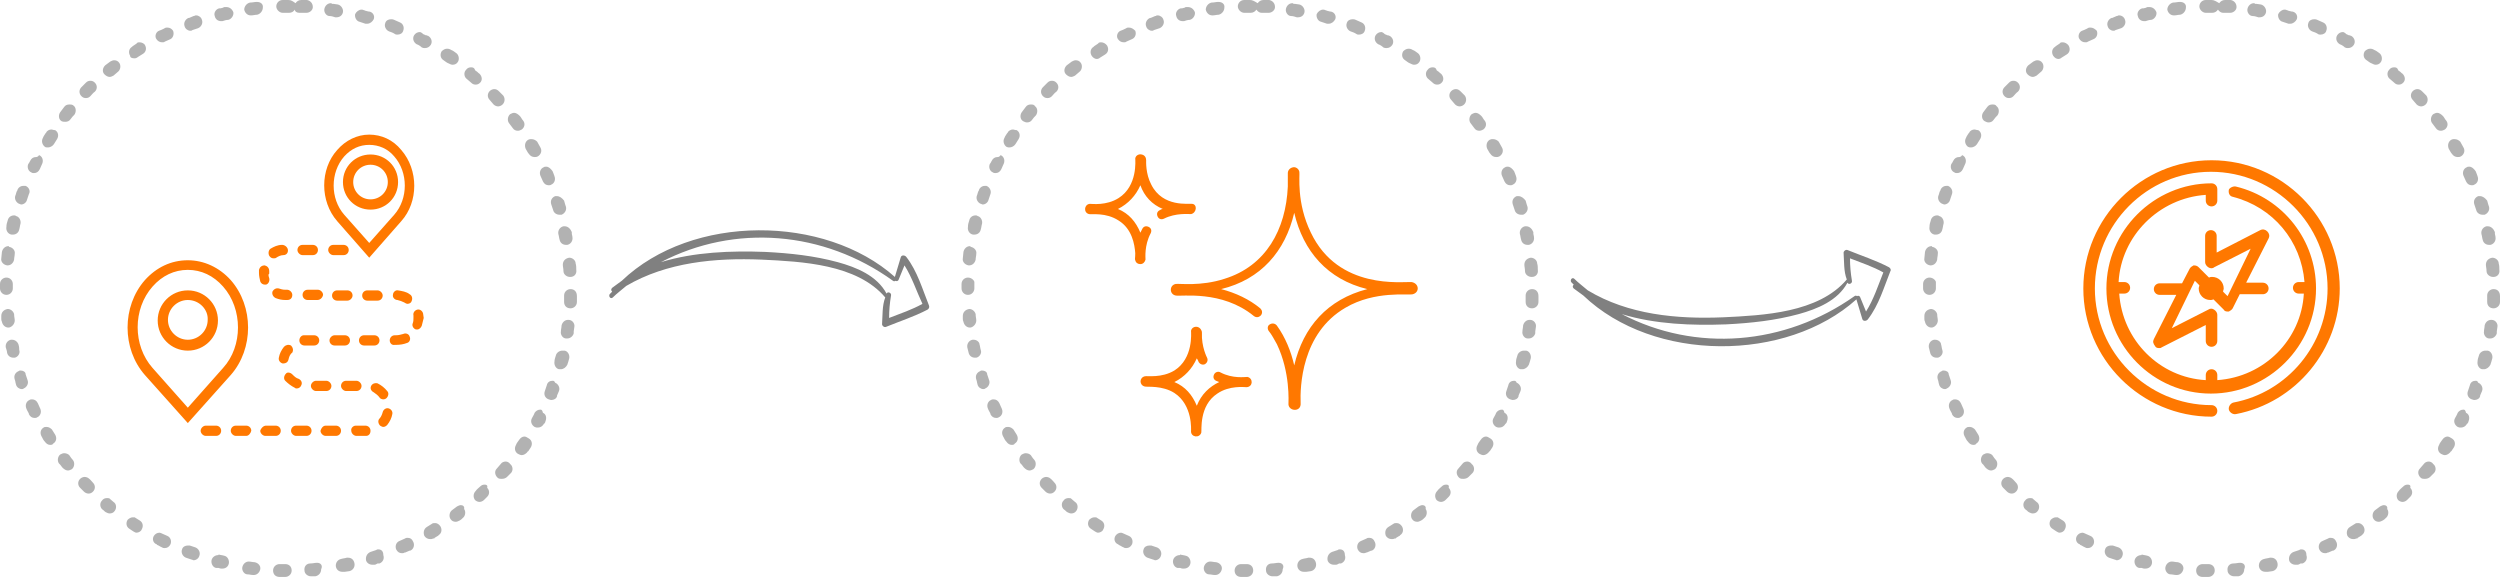 <?xml version="1.0" encoding="utf-8"?>
<!-- Generator: Adobe Illustrator 22.0.1, SVG Export Plug-In . SVG Version: 6.00 Build 0)  -->
<svg version="1.1" id="Layer_1" xmlns="http://www.w3.org/2000/svg" xmlns:xlink="http://www.w3.org/1999/xlink" x="0px" y="0px"
	 viewBox="0 0 390 90" style="enable-background:new 0 0 390 90;" xml:space="preserve">
<style type="text/css">
	.st0{fill:#B2B2B2;}
	.st1{fill:#FF7800;}
	.st2{fill:#808080;}
</style>
<g>
	<path class="st0" d="M45,0C45,0,45,0,45,0C45,0,45,0,45,0C45,0,45,0,45,0C45,0,45,0,45,0C45,0,45,0,45,0C44.9,0,44.9,0,45,0
		C44.9,0,44.9,0,45,0C44.9,0,44.9,0,45,0C44.9,0,44.9,0,45,0C44.9,0,44.9,0,45,0c-0.1,0-0.1,0-0.1,0c0,0,0,0,0,0c0,0,0,0,0,0
		c0,0,0,0,0,0c0,0,0,0,0,0c0,0,0,0,0,0c-0.3,0-0.5,0-0.8,0c-0.6,0-1,0.5-1,1c0,0.5,0.5,1,1,1c0,0,0,0,0,0c0.3,0,0.6,0,1,0
		c0.4,0,0.7-0.2,0.9-0.5C46,1.8,46.3,2,46.7,2c0.3,0,0.6,0,1,0c0,0,0,0,0.1,0c0.5,0,1-0.4,1-0.9c0-0.6-0.4-1-0.9-1.1
		c-0.2,0-0.3,0-0.5,0c0,0,0,0,0,0c0,0,0,0,0,0c0,0,0,0,0,0c0,0,0,0,0,0c0,0,0,0,0,0c0,0,0,0,0,0c0,0,0,0,0,0c0,0,0,0,0,0
		c-0.1,0-0.3,0-0.4,0c0,0,0,0,0,0c-0.4,0-0.7,0.2-0.9,0.5C45.7,0.2,45.4,0,45,0L45,0L45,0z M40.1,0.3c0,0-0.1,0-0.1,0
		c-0.3,0-0.6,0.1-1,0.1c0,0,0,0,0,0c0,0,0,0,0,0c0,0,0,0,0,0c0,0,0,0,0,0c0,0,0,0,0,0c0,0,0,0,0,0c-0.5,0.1-0.9,0.6-0.9,1.1
		c0.1,0.5,0.5,0.9,1,0.9c0,0,0.1,0,0.1,0c0.3,0,0.6-0.1,0.9-0.1c0.5-0.1,0.9-0.6,0.9-1.1C41.1,0.6,40.6,0.3,40.1,0.3L40.1,0.3z
		 M35.3,1.1c-0.1,0-0.1,0-0.2,0c-0.1,0-0.2,0-0.3,0.1l0,0c0,0,0,0,0,0c0,0,0,0,0,0c0,0,0,0,0,0c0,0,0,0,0,0c0,0,0,0,0,0c0,0,0,0,0,0
		c0,0,0,0,0,0c-0.1,0-0.3,0.1-0.4,0.1c0,0,0,0,0,0c0,0,0,0,0,0c0,0,0,0,0,0c0,0,0,0,0,0c0,0,0,0,0,0c0,0,0,0,0,0c-0.1,0-0.1,0-0.2,0
		c-0.5,0.1-0.9,0.7-0.7,1.2c0.1,0.5,0.5,0.8,1,0.8c0.1,0,0.2,0,0.2,0c0.3-0.1,0.6-0.2,0.9-0.2c0.5-0.1,0.9-0.7,0.8-1.2
		C36.2,1.4,35.8,1.1,35.3,1.1L35.3,1.1z M30.6,2.4c-0.1,0-0.2,0-0.3,0.1c0,0-0.1,0-0.1,0c0,0,0,0,0,0c0,0,0,0,0,0c0,0,0,0,0,0
		c0,0,0,0,0,0c0,0,0,0,0,0c0,0,0,0,0,0c-0.2,0.1-0.5,0.2-0.7,0.3l0,0c0,0,0,0,0,0c0,0,0,0,0,0c0,0,0,0,0,0c0,0,0,0,0,0c0,0,0,0,0,0
		c0,0,0,0,0,0c0,0,0,0,0,0c0,0,0,0-0.1,0c-0.5,0.2-0.8,0.8-0.6,1.3c0.1,0.4,0.5,0.7,0.9,0.7c0.1,0,0.2,0,0.3-0.1
		c0.3-0.1,0.6-0.2,0.9-0.3c0.5-0.2,0.8-0.8,0.6-1.3C31.4,2.7,31,2.4,30.6,2.4L30.6,2.4z M26.1,4.3c-0.1,0-0.3,0-0.4,0.1
		c-0.1,0-0.1,0.1-0.2,0.1c0,0,0,0,0,0c0,0,0,0,0,0c0,0,0,0,0,0c0,0,0,0,0,0c0,0,0,0,0,0c0,0,0,0,0,0c0,0,0,0,0,0c0,0,0,0,0,0
		c0,0,0,0,0,0h0c-0.2,0.1-0.4,0.2-0.7,0.3c-0.5,0.2-0.7,0.9-0.4,1.3c0.2,0.3,0.5,0.5,0.9,0.5c0.2,0,0.3,0,0.4-0.1
		c0.3-0.1,0.6-0.3,0.9-0.4C27,5.9,27.2,5.3,27,4.8C26.8,4.5,26.5,4.3,26.1,4.3L26.1,4.3z M21.8,6.6c-0.2,0-0.4,0-0.5,0.2
		c-0.2,0.1-0.4,0.3-0.6,0.4c0,0,0,0,0,0c0,0,0,0,0,0c0,0,0,0,0,0c0,0,0,0,0,0c0,0,0,0,0,0c0,0,0,0,0,0c0,0,0,0,0,0c0,0,0,0,0,0
		c0,0,0,0,0,0c0,0,0,0,0,0c0,0,0,0,0,0c0,0,0,0,0,0c0,0,0,0,0,0c0,0,0,0,0,0c0,0-0.1,0.1-0.1,0.1c-0.5,0.3-0.6,0.9-0.3,1.4
		C20.3,9,20.6,9.1,21,9.1c0.2,0,0.4-0.1,0.5-0.2c0.3-0.2,0.5-0.3,0.8-0.5c0.5-0.3,0.6-0.9,0.3-1.4C22.5,6.8,22.1,6.6,21.8,6.6
		L21.8,6.6z M17.8,9.4c-0.2,0-0.4,0.1-0.6,0.2c-0.3,0.2-0.5,0.4-0.8,0.6c-0.4,0.4-0.5,1-0.1,1.4c0.2,0.2,0.5,0.4,0.8,0.4
		c0.2,0,0.4-0.1,0.6-0.2c0.2-0.2,0.5-0.4,0.7-0.6c0.4-0.3,0.5-1,0.2-1.4C18.4,9.5,18.1,9.4,17.8,9.4L17.8,9.4z M14.1,12.6
		c-0.3,0-0.5,0.1-0.7,0.3c-0.2,0.2-0.5,0.5-0.7,0.7c-0.4,0.4-0.4,1,0,1.4c0.2,0.2,0.4,0.3,0.7,0.3c0.3,0,0.5-0.1,0.7-0.3
		c0.2-0.2,0.4-0.5,0.7-0.7c0.4-0.4,0.4-1,0-1.4C14.6,12.7,14.4,12.6,14.1,12.6L14.1,12.6z M10.8,16.3c-0.3,0-0.6,0.1-0.8,0.4l0,0
		c0,0,0,0,0,0c0,0,0,0,0,0c0,0,0,0,0,0l0,0c-0.2,0.3-0.4,0.5-0.6,0.8c-0.3,0.4-0.3,1.1,0.2,1.4C9.8,19,10,19,10.2,19
		c0.3,0,0.6-0.1,0.8-0.4c0.2-0.3,0.4-0.5,0.6-0.7c0.3-0.4,0.3-1.1-0.1-1.4C11.3,16.3,11.1,16.3,10.8,16.3L10.8,16.3z M8,20.2
		c-0.3,0-0.7,0.2-0.8,0.5c0,0-0.1,0.1-0.1,0.1l0,0c0,0,0,0,0,0c0,0,0,0,0,0c0,0,0,0,0,0c0,0,0,0,0,0c0,0,0,0,0,0c0,0,0,0,0,0
		c0,0,0,0,0,0c-0.1,0.2-0.3,0.4-0.4,0.7c-0.3,0.5-0.1,1.1,0.3,1.4C7.1,23,7.3,23,7.5,23c0.3,0,0.7-0.2,0.9-0.5
		c0.2-0.3,0.3-0.5,0.5-0.8c0.3-0.5,0.2-1.1-0.3-1.4C8.3,20.3,8.2,20.2,8,20.2L8,20.2z M5.6,24.5c-0.4,0-0.7,0.2-0.9,0.6c0,0,0,0,0,0
		c0,0,0,0,0,0c0,0,0,0,0,0c0,0,0,0,0,0c0,0,0,0,0,0c0,0,0,0,0,0c0,0,0,0,0,0c0,0,0,0,0,0c0,0,0,0,0,0c0,0,0,0,0,0c0,0,0,0,0,0
		c0,0,0,0,0,0c0,0,0,0,0,0c0,0,0,0,0,0c0,0,0,0,0,0c0,0,0,0,0,0c0,0,0,0,0,0c0,0,0,0,0,0c0,0,0,0,0,0c0,0,0,0,0,0c0,0,0,0,0,0
		c0,0,0,0,0,0c0,0,0,0,0,0c0,0,0,0,0,0c0,0,0,0,0,0c0,0,0,0,0,0c0,0,0,0,0,0c0,0,0,0,0,0c0,0,0,0,0,0c0,0,0,0,0,0c0,0,0,0,0,0
		c0,0,0,0,0,0c0,0,0,0,0,0c0,0,0,0,0,0c0,0,0,0,0,0c0,0,0,0,0,0c0,0,0,0,0,0c0,0,0,0,0,0c0,0,0,0,0,0c0,0,0,0,0,0c0,0,0,0,0,0
		c0,0,0,0,0,0c0,0,0,0,0,0c0,0,0,0,0,0c0,0,0,0,0,0c0,0,0,0,0,0c-0.1,0.2-0.2,0.4-0.3,0.5c-0.2,0.5,0,1.1,0.5,1.3
		c0.1,0.1,0.3,0.1,0.4,0.1c0.4,0,0.7-0.2,0.9-0.6c0.1-0.3,0.3-0.6,0.4-0.9c0.2-0.5,0-1.1-0.5-1.3C5.9,24.5,5.7,24.5,5.6,24.5
		L5.6,24.5z M3.6,29c-0.4,0-0.8,0.3-0.9,0.7c0,0.1-0.1,0.1-0.1,0.2l0,0c0,0,0,0,0,0l0,0c0,0,0,0,0,0c0,0,0,0,0,0c0,0,0,0,0,0
		c0,0,0,0,0,0c0,0,0,0,0,0c0,0,0,0,0,0c0,0,0,0,0,0c0,0,0,0,0,0c0,0,0,0,0,0c0,0,0,0,0,0c0,0,0,0,0,0c0,0,0,0,0,0c0,0,0,0,0,0
		c0,0,0,0,0,0c0,0,0,0,0,0c-0.1,0.2-0.1,0.4-0.2,0.6c-0.2,0.5,0.1,1.1,0.6,1.3c0.1,0,0.2,0.1,0.3,0.1c0.4,0,0.8-0.3,0.9-0.7
		c0.1-0.3,0.2-0.6,0.3-0.9C4.8,29.8,4.5,29.2,4,29C3.9,29,3.8,29,3.6,29L3.6,29z M2.2,33.6c-0.5,0-0.9,0.3-1,0.8
		c-0.1,0.3-0.2,0.6-0.2,1c-0.1,0.5,0.2,1.1,0.8,1.2c0.1,0,0.1,0,0.2,0c0.5,0,0.9-0.3,1-0.8c0.1-0.3,0.1-0.6,0.2-0.9
		c0.1-0.5-0.2-1.1-0.7-1.2C2.4,33.6,2.3,33.6,2.2,33.6L2.2,33.6z M1.3,38.4c-0.5,0-0.9,0.4-1,0.9c0,0.3-0.1,0.7-0.1,1
		c-0.1,0.5,0.3,1,0.9,1.1c0,0,0.1,0,0.1,0c0.5,0,0.9-0.4,1-0.9c0-0.3,0.1-0.6,0.1-0.9c0.1-0.5-0.3-1-0.9-1.1
		C1.4,38.4,1.4,38.4,1.3,38.4L1.3,38.4z M1,43.3c-0.5,0-1,0.4-1,1c0,0,0,0.1,0,0.1c0,0,0,0,0,0c0,0,0,0,0,0c0,0,0,0,0,0c0,0,0,0,0,0
		c0,0,0,0,0,0c0,0,0,0,0,0c0,0,0,0,0,0c0,0,0,0,0,0c0,0,0,0,0,0c0,0,0,0,0,0c0,0,0,0,0,0l0,0c0,0,0,0,0,0l0,0c0,0,0,0.1,0,0.1v0
		c0,0,0,0.1,0,0.1l0,0c0,0,0,0,0,0c0,0,0,0,0,0c0,0,0,0,0,0.1l0,0c0,0,0,0,0,0c0,0,0,0,0,0c0,0,0,0,0,0c0,0,0,0,0,0c0,0,0,0,0,0
		c0,0,0,0,0,0c0,0,0,0,0,0c0,0,0,0,0,0c0,0,0,0,0,0c0,0,0,0,0,0c0,0,0,0,0,0c0,0,0,0,0,0c0,0,0,0,0,0c0,0,0,0,0,0c0,0,0,0,0,0l0,0
		c0,0,0,0,0,0c0,0,0,0,0,0c0,0,0,0,0,0c0,0,0,0,0,0c0,0.1,0,0.2,0,0.3c0,0,0,0,0,0v0c0,0.5,0.4,1,1,1c0,0,0,0,0,0c0.6,0,1-0.5,1-1
		L2,45c0-0.2,0-0.4,0-0.7C2,43.8,1.6,43.3,1,43.3C1,43.3,1,43.3,1,43.3L1,43.3z M1.2,48.2C1.2,48.2,1.1,48.2,1.2,48.2
		c-0.6,0.1-1,0.5-1,1.1c0,0.1,0,0.2,0,0.3c0,0,0,0,0,0c0,0,0,0,0,0c0,0,0,0,0,0c0,0,0,0,0,0.1c0,0,0,0,0,0c0,0,0,0,0,0s0,0,0,0
		c0,0,0,0,0,0c0,0,0,0,0,0c0,0,0,0,0,0c0,0,0,0,0,0c0,0,0,0,0,0c0,0,0,0,0,0l0,0c0,0.2,0,0.3,0.1,0.5c0.1,0.5,0.5,0.9,1,0.9
		c0,0,0.1,0,0.1,0c0.5-0.1,0.9-0.6,0.9-1.1c0-0.3-0.1-0.6-0.1-1C2.1,48.6,1.7,48.2,1.2,48.2L1.2,48.2z M1.9,53c-0.1,0-0.1,0-0.2,0
		c-0.5,0.1-0.9,0.6-0.8,1.2C1,54.5,1.1,54.8,1.1,55c0,0,0,0,0,0c0,0,0,0,0,0c0,0,0,0,0,0c0,0,0,0,0,0c0,0,0,0,0,0c0,0,0,0,0,0
		c0,0,0,0,0,0c0,0,0,0,0,0c0,0,0,0,0,0c0,0,0,0,0,0c0,0,0,0,0,0c0,0,0,0,0,0c0,0,0,0,0,0c0,0,0,0,0,0c0,0,0,0,0,0c0,0,0,0,0,0
		c0,0,0,0,0,0c0,0,0,0,0,0c0,0,0,0,0,0c0,0,0,0,0,0c0,0,0,0,0,0c0,0,0,0,0,0c0,0,0,0,0,0c0.1,0.5,0.5,0.8,1,0.8c0.1,0,0.2,0,0.2,0
		c0.5-0.1,0.9-0.7,0.7-1.2C3,54.5,3,54.1,2.9,53.8C2.8,53.4,2.4,53,1.9,53L1.9,53z M3.2,57.8c-0.1,0-0.2,0-0.3,0.1
		c-0.5,0.2-0.8,0.7-0.6,1.3c0,0.1,0.1,0.2,0.1,0.4c0,0,0,0,0,0c0,0,0,0,0,0c0,0,0,0,0,0c0,0,0,0,0,0c0,0,0,0,0,0c0,0,0,0,0,0
		c0,0,0,0,0,0c0,0,0,0,0,0c0,0,0,0,0,0c0,0,0,0,0,0c0,0,0,0,0,0c0,0,0,0,0,0c0,0,0,0,0,0c0,0,0,0,0,0c0,0,0,0,0,0c0,0,0,0,0,0
		c0,0,0,0,0,0l0,0c0,0.1,0.1,0.3,0.1,0.4c0,0,0,0,0,0c0,0,0,0,0,0c0,0,0,0,0,0c0.1,0.4,0.5,0.7,0.9,0.7c0.1,0,0.2,0,0.3-0.1
		c0.5-0.2,0.8-0.8,0.6-1.3c-0.1-0.3-0.2-0.6-0.3-0.9C4,58,3.6,57.8,3.2,57.8L3.2,57.8z M5,62.3c-0.1,0-0.3,0-0.4,0.1
		c-0.5,0.2-0.7,0.8-0.5,1.3c0.1,0.3,0.3,0.6,0.4,0.8c0,0,0,0,0,0c0,0,0,0,0,0c0,0,0,0,0,0.1C4.7,65,5,65.2,5.4,65.2
		c0.1,0,0.3,0,0.4-0.1c0.5-0.2,0.7-0.8,0.5-1.3c-0.1-0.3-0.3-0.6-0.4-0.9C5.7,62.5,5.4,62.3,5,62.3L5,62.3z M7.3,66.6
		c-0.2,0-0.4,0-0.5,0.1c-0.5,0.3-0.6,0.9-0.3,1.4c0,0.1,0.1,0.1,0.1,0.2l0,0c0,0,0,0,0,0c0,0,0,0,0,0c0,0,0,0,0,0c0,0,0,0,0,0
		c0,0,0,0,0,0c0,0,0,0,0,0c0,0,0,0,0,0c0.1,0.2,0.2,0.4,0.4,0.6c0.2,0.3,0.5,0.5,0.8,0.5c0.2,0,0.4,0,0.5-0.2
		c0.5-0.3,0.6-0.9,0.3-1.4c-0.2-0.3-0.3-0.5-0.5-0.8C7.9,66.8,7.6,66.6,7.3,66.6L7.3,66.6z M10,70.7c-0.2,0-0.4,0.1-0.6,0.2
		c-0.4,0.3-0.5,1-0.2,1.4c0.1,0.1,0.1,0.1,0.2,0.2c0,0,0,0,0,0c0,0,0,0,0,0c0,0,0,0,0,0c0,0,0,0,0,0c0,0,0,0,0,0c0,0,0,0,0,0
		c0,0,0,0,0,0l0,0c0,0,0,0,0,0l0,0c0.1,0.1,0.2,0.3,0.3,0.4c0,0,0,0,0,0c0,0,0,0,0,0c0,0,0,0,0,0c0,0,0,0,0,0c0,0,0,0,0,0
		c0,0,0,0,0,0c0,0,0,0,0.1,0.1c0.2,0.2,0.5,0.4,0.8,0.4c0.2,0,0.4-0.1,0.6-0.2c0.4-0.3,0.5-1,0.2-1.4c-0.2-0.2-0.4-0.5-0.6-0.8
		C10.6,70.8,10.3,70.7,10,70.7L10,70.7z M13.2,74.4c-0.2,0-0.5,0.1-0.7,0.3c-0.4,0.4-0.4,1,0,1.4c0.1,0.1,0.2,0.2,0.3,0.3l0,0
		c0,0,0,0,0,0l0,0c0,0,0,0,0,0c0,0,0,0,0,0c0,0,0,0,0,0l0,0c0,0,0,0,0,0l0,0c0,0,0,0,0.1,0.1c0,0,0,0,0,0c0,0,0,0,0,0c0,0,0,0,0,0
		c0,0,0,0,0,0c0,0,0,0,0,0c0,0,0,0,0,0c0,0,0,0,0,0c0,0,0,0,0,0c0,0,0,0,0,0c0,0,0,0,0,0c0,0,0,0,0,0c0,0,0,0,0,0c0,0,0,0,0,0
		c0,0,0,0,0,0c0,0,0,0,0,0c0,0,0,0,0,0c0,0,0,0,0,0c0,0,0,0,0,0c0,0,0,0,0,0c0,0,0,0,0,0c0,0,0,0,0.1,0.1c0,0,0,0,0,0c0,0,0,0,0,0
		c0,0,0,0,0,0c0,0,0,0,0,0c0,0,0,0,0,0c0,0,0,0,0,0c0,0,0,0,0,0c0,0,0,0,0,0c0,0,0,0,0,0c0,0,0,0,0.1,0.1c0,0,0,0,0,0c0,0,0,0,0,0
		c0,0,0,0,0,0c0,0,0,0,0,0c0,0,0,0,0,0c0,0,0,0,0,0c0,0,0,0,0,0c0,0,0,0,0,0c0.2,0.2,0.5,0.3,0.7,0.3c0.3,0,0.5-0.1,0.7-0.3
		c0.4-0.4,0.4-1,0-1.4c-0.2-0.2-0.4-0.5-0.7-0.7C13.7,74.5,13.4,74.4,13.2,74.4L13.2,74.4z M16.7,77.7c-0.3,0-0.6,0.1-0.8,0.4
		c-0.4,0.4-0.3,1.1,0.1,1.4c0,0,0,0,0,0c0,0,0,0,0,0c0,0,0,0,0,0c0,0,0,0,0,0c0,0,0,0,0,0c0,0,0,0,0,0c0,0,0,0,0,0c0,0,0,0,0,0
		c0,0,0,0,0,0c0,0,0,0,0,0c0,0,0,0,0,0c0,0,0,0,0,0c0,0,0,0,0,0c0,0,0,0,0,0l0,0c0,0,0,0,0,0l0,0c0,0,0,0,0,0c0,0,0,0,0,0
		c0,0,0,0,0,0c0,0,0,0,0,0c0,0,0,0,0,0c0,0,0,0,0,0c0,0,0,0,0,0c0,0,0,0,0,0c0,0,0,0,0,0c0,0,0,0,0,0c0,0,0,0,0,0c0,0,0,0,0,0
		c0,0,0,0,0,0c0,0,0,0,0,0c0,0,0,0,0,0c0,0,0,0,0,0c0,0,0,0,0,0c0,0,0,0,0,0c0,0,0,0,0,0c0,0,0,0,0,0c0,0,0,0,0,0
		c0.2,0.1,0.3,0.3,0.5,0.4c0.2,0.1,0.4,0.2,0.6,0.2c0.3,0,0.6-0.1,0.8-0.4c0.3-0.4,0.3-1.1-0.2-1.4c-0.2-0.2-0.5-0.4-0.7-0.6
		C17.2,77.8,17,77.7,16.7,77.7L16.7,77.7z M20.7,80.7c-0.3,0-0.6,0.2-0.8,0.4c-0.3,0.5-0.2,1.1,0.3,1.4c0,0,0,0,0,0c0,0,0,0,0,0
		c0,0,0,0,0,0c0,0,0,0,0,0c0,0,0,0,0,0c0,0,0,0,0,0c0,0,0,0,0,0c0,0,0,0,0,0c0,0,0,0,0,0c0,0,0,0,0,0c0,0,0,0,0,0c0,0,0,0,0,0
		c0,0,0,0,0,0c0,0,0,0,0,0c0,0,0,0,0,0c0,0,0,0,0,0c0,0,0,0,0,0c0,0,0,0,0,0c0,0,0,0,0,0c0,0,0,0,0,0c0,0,0,0,0,0c0,0,0,0,0,0
		c0,0,0,0,0,0c0,0,0,0,0,0c0,0,0,0,0,0c0,0,0,0,0,0c0,0,0,0,0,0c0,0,0,0,0,0c0.2,0.1,0.4,0.3,0.6,0.4c0.2,0.1,0.3,0.2,0.5,0.2
		c0.3,0,0.7-0.2,0.8-0.5c0.3-0.5,0.2-1.1-0.3-1.4c-0.3-0.2-0.5-0.3-0.8-0.5C21,80.7,20.8,80.7,20.7,80.7L20.7,80.7z M24.9,83.1
		c-0.4,0-0.7,0.2-0.9,0.5c-0.3,0.5-0.1,1.1,0.4,1.3c0,0,0.1,0,0.1,0.1c0,0,0,0,0,0c0,0,0,0,0,0c0,0,0,0,0,0c0,0,0,0,0,0
		c0.3,0.1,0.5,0.3,0.8,0.4c0.1,0.1,0.3,0.1,0.4,0.1c0.4,0,0.7-0.2,0.9-0.6c0.2-0.5,0-1.1-0.5-1.3c-0.3-0.1-0.6-0.3-0.9-0.4
		C25.2,83.2,25,83.1,24.9,83.1L24.9,83.1z M29.3,85.1c-0.4,0-0.8,0.2-0.9,0.6c-0.2,0.5,0.1,1.1,0.6,1.3c0.3,0.1,0.6,0.2,0.9,0.3
		c0.1,0,0.2,0.1,0.3,0.1c0.4,0,0.8-0.3,0.9-0.7c0.2-0.5-0.1-1.1-0.6-1.3c-0.3-0.1-0.6-0.2-0.9-0.3C29.6,85.1,29.4,85.1,29.3,85.1
		L29.3,85.1z M34,86.6c-0.4,0-0.9,0.3-1,0.8c-0.1,0.5,0.2,1.1,0.7,1.2c0,0,0.1,0,0.1,0l0,0c0,0,0,0,0,0c0,0,0,0,0,0c0,0,0,0,0,0
		c0,0,0,0,0,0c0,0,0,0,0,0c0,0,0,0,0,0c0,0,0,0,0,0c0,0,0,0,0,0c0,0,0,0,0,0c0,0,0,0,0,0c0,0,0,0,0,0c0,0,0,0,0,0c0,0,0,0,0,0
		c0,0,0,0,0.1,0c0,0,0,0,0,0c0,0,0,0,0,0c0,0,0,0,0,0c0,0,0,0,0,0c0,0,0,0,0,0c0,0,0,0,0,0c0,0,0,0,0,0c0,0,0,0,0,0c0,0,0,0,0,0
		c0,0,0.1,0,0.1,0c0,0,0,0,0,0c0,0,0,0,0,0c0,0,0,0,0,0c0,0,0,0,0,0c0,0,0,0,0,0c0,0,0,0,0,0c0,0,0,0,0,0c0,0,0,0,0,0c0,0,0,0,0,0
		c0,0,0,0,0.1,0c0,0,0,0,0,0c0,0,0,0,0,0c0,0,0,0,0,0c0,0,0,0,0,0c0,0,0,0,0,0c0,0,0,0,0,0c0,0,0,0,0,0c0.1,0,0.2,0.1,0.4,0.1
		c0.1,0,0.2,0,0.2,0c0.5,0,0.9-0.3,1-0.8c0.1-0.5-0.2-1.1-0.7-1.2c-0.3-0.1-0.6-0.1-0.9-0.2C34.1,86.6,34.1,86.6,34,86.6L34,86.6z
		 M38.8,87.6c-0.5,0-0.9,0.4-1,0.9c-0.1,0.5,0.3,1.1,0.8,1.1c0,0,0,0,0,0c0,0,0,0,0,0c0,0,0,0,0,0c0,0,0,0,0,0c0,0,0,0,0,0
		c0,0,0,0,0,0c0,0,0,0,0,0c0,0,0,0,0,0c0.3,0,0.6,0.1,0.9,0.1c0,0,0.1,0,0.1,0c0.5,0,0.9-0.4,1-0.9c0.1-0.5-0.3-1-0.9-1.1
		c-0.3,0-0.6-0.1-0.9-0.1C38.9,87.6,38.8,87.6,38.8,87.6L38.8,87.6z M43.6,88c-0.5,0-1,0.4-1,1c0,0.6,0.4,1,1,1c0.1,0,0.2,0,0.3,0
		c0,0,0,0,0,0c0,0,0,0,0,0c0,0,0,0,0,0c0,0,0,0,0,0c0,0,0,0,0,0c0,0,0,0,0,0c0,0,0,0,0,0c0,0,0,0,0,0c0.2,0,0.4,0,0.6,0c0,0,0,0,0,0
		c0.5,0,1-0.4,1-1c0-0.6-0.4-1-1-1C44.3,88,44,88,43.6,88C43.7,88,43.7,88,43.6,88L43.6,88z M49.5,87.8c0,0-0.1,0-0.1,0
		c-0.3,0-0.6,0.1-1,0.1c-0.6,0-1,0.5-0.9,1.1c0,0.5,0.5,0.9,1,0.9c0,0,0.1,0,0.1,0c0.1,0,0.2,0,0.3,0l0,0c0,0,0,0,0,0c0,0,0,0,0,0
		c0,0,0,0,0,0c0,0,0,0,0,0c0,0,0,0,0,0c0,0,0,0,0,0c0,0,0,0,0,0c0,0,0,0,0,0c0,0,0,0,0,0c0,0,0,0,0,0c0,0,0,0,0,0c0,0,0,0,0,0
		c0,0,0,0,0,0c0,0,0,0,0,0c0,0,0,0,0,0c0,0,0,0,0,0c0,0,0,0,0,0c0,0,0,0,0,0c0,0,0,0,0,0c0,0,0,0,0,0c0,0,0,0,0,0c0,0,0,0,0,0
		c0,0,0,0,0,0c0,0,0,0,0,0c0,0,0,0,0,0c0,0,0,0,0,0c0,0,0,0,0,0c0,0,0,0,0,0c0,0,0,0,0,0c0,0,0,0,0,0c0,0,0,0,0,0c0,0,0,0,0.1,0
		c0,0,0,0,0,0c0,0,0,0,0,0c0,0,0,0,0,0c0,0,0,0,0,0c0,0,0,0,0,0c0,0,0,0,0,0c0,0,0,0,0,0c0,0,0,0,0.1,0c0,0,0,0,0,0c0,0,0,0,0,0
		c0,0,0,0,0,0c0,0,0,0,0,0c0,0,0,0,0,0c0,0,0,0,0,0c0,0,0,0,0,0c0,0,0,0,0,0c0,0,0,0,0,0c0,0,0,0,0.1,0c0,0,0,0,0,0c0,0,0,0,0,0
		c0,0,0,0,0,0c0,0,0,0,0,0c0,0,0,0,0,0c0,0,0,0,0,0c0,0,0,0,0,0c0,0,0,0,0,0c0,0,0,0,0,0c0,0,0,0,0,0c0.5-0.1,0.9-0.5,0.9-1.1
		C50.4,88.2,50,87.8,49.5,87.8L49.5,87.8z M54.3,87c-0.1,0-0.1,0-0.2,0c-0.3,0.1-0.6,0.1-0.9,0.2c-0.5,0.1-0.9,0.6-0.8,1.2
		c0.1,0.5,0.5,0.8,1,0.8c0.1,0,0.1,0,0.2,0c0.1,0,0.2,0,0.2,0c0,0,0,0,0,0c0,0,0,0,0,0c0,0,0,0,0,0c0,0,0,0,0,0c0,0,0,0,0,0
		c0,0,0,0,0,0c0,0,0,0,0,0c0,0,0,0,0,0c0.2,0,0.5-0.1,0.7-0.1c0.5-0.1,0.9-0.6,0.8-1.2C55.2,87.3,54.8,87,54.3,87L54.3,87z M59,85.7
		c-0.1,0-0.2,0-0.3,0.1c-0.3,0.1-0.6,0.2-0.9,0.3c-0.5,0.2-0.8,0.7-0.7,1.3c0.1,0.4,0.5,0.7,1,0.7c0.1,0,0.2,0,0.3,0
		c0.2,0,0.3-0.1,0.5-0.2l0,0c0,0,0.1,0,0.1,0l0,0c0,0,0,0,0,0c0,0,0,0,0,0c0,0,0,0,0,0c0,0,0,0,0,0c0,0,0,0,0,0l0,0c0,0,0,0,0,0
		c0,0,0,0,0,0c0,0,0,0,0,0c0,0,0,0,0,0c0,0,0,0,0,0l0,0c0,0,0,0,0.1,0l0,0c0,0,0,0,0,0c0,0,0,0,0,0c0,0,0,0,0,0c0,0,0,0,0,0
		c0,0,0,0,0,0c0,0,0,0,0,0c0,0,0,0,0,0c0,0,0,0,0,0c0,0,0,0,0,0c0,0,0,0,0,0c0,0,0,0,0,0c0,0,0,0,0,0c0,0,0,0,0.1,0l0,0c0,0,0,0,0,0
		c0,0,0,0,0,0c0,0,0,0,0,0c0,0,0,0,0,0c0,0,0,0,0,0c0,0,0,0,0,0c0.5-0.2,0.8-0.7,0.6-1.3C59.8,86,59.5,85.7,59,85.7L59,85.7z
		 M63.6,83.9c-0.1,0-0.3,0-0.4,0.1c-0.3,0.1-0.6,0.3-0.9,0.4c-0.5,0.2-0.7,0.8-0.5,1.3c0.2,0.4,0.5,0.6,0.9,0.6c0.1,0,0.3,0,0.4-0.1
		c0,0,0.1,0,0.1,0c0,0,0,0,0,0c0,0,0,0,0,0c0.2-0.1,0.5-0.2,0.7-0.3c0,0,0,0,0,0c0,0,0,0,0,0c0,0,0,0,0,0c0,0,0,0,0,0c0,0,0,0,0,0
		c0,0,0,0,0,0c0,0,0,0,0,0c0,0,0,0,0,0c0,0,0.1,0,0.1,0c0.5-0.2,0.7-0.8,0.5-1.3C64.3,84.1,64,83.9,63.6,83.9L63.6,83.9z M67.9,81.6
		c-0.2,0-0.4,0-0.5,0.1c-0.3,0.2-0.5,0.3-0.8,0.5c-0.5,0.3-0.6,0.9-0.4,1.4c0.2,0.3,0.5,0.5,0.9,0.5c0.2,0,0.3,0,0.5-0.1
		c0,0,0,0,0.1,0c0,0,0,0,0,0c0,0,0,0,0,0c0,0,0,0,0,0c0,0,0,0,0,0c0,0,0,0,0,0c0,0,0.1,0,0.1-0.1c0,0,0,0,0,0c0,0,0,0,0,0
		c0,0,0,0,0,0c0,0,0,0,0,0c0,0,0,0,0,0c0,0,0,0,0,0c0,0,0,0,0,0c0,0,0,0,0,0c0,0,0,0,0,0c0.2-0.1,0.3-0.2,0.5-0.3c0,0,0,0,0,0
		c0,0,0,0,0,0c0,0,0,0,0,0c0,0,0,0,0,0c0,0,0,0,0,0c0,0,0,0,0,0c0,0,0,0,0,0c0,0,0,0,0,0c0,0,0,0,0,0c0,0,0,0,0,0c0,0,0,0,0,0l0,0
		c0,0,0.1,0,0.1-0.1c0.5-0.3,0.6-0.9,0.3-1.4C68.5,81.8,68.2,81.6,67.9,81.6L67.9,81.6z M71.9,78.8c-0.2,0-0.4,0.1-0.6,0.2
		c-0.3,0.2-0.5,0.4-0.8,0.6c-0.4,0.3-0.5,1-0.2,1.4c0.2,0.3,0.5,0.4,0.8,0.4c0.2,0,0.4-0.1,0.6-0.2c0,0,0,0,0,0c0,0,0,0,0,0
		c0,0,0,0,0,0c0,0,0,0,0,0c0,0,0,0,0,0c0,0,0,0,0,0c0,0,0,0,0,0c0.2-0.1,0.3-0.2,0.5-0.4c0,0,0,0,0,0c0,0,0,0,0,0c0,0,0,0,0,0
		c0,0,0,0,0,0c0,0,0,0,0,0c0,0,0,0,0,0c0,0,0,0,0,0c0,0,0,0,0,0c0,0,0,0,0,0c0,0,0,0,0,0c0,0,0,0,0,0c0,0,0,0,0,0c0,0,0,0,0,0
		c0,0,0,0,0,0c0,0,0,0,0,0c0,0,0,0,0,0c0,0,0,0,0,0c0,0,0,0,0,0c0,0,0,0,0,0c0,0,0,0,0,0c0,0,0,0,0,0c0,0,0,0,0,0c0,0,0,0,0,0
		c0,0,0,0,0,0c0,0,0,0,0,0c0,0,0,0,0,0c0,0,0,0,0,0c0,0,0,0,0,0c0,0,0,0,0,0c0,0,0,0,0,0c0,0,0,0,0,0c0,0,0,0,0,0c0,0,0,0,0,0l0,0
		c0.4-0.3,0.5-1,0.2-1.4C72.5,79,72.2,78.8,71.9,78.8L71.9,78.8z M75.6,75.6c-0.3,0-0.5,0.1-0.7,0.3c-0.2,0.2-0.5,0.4-0.7,0.7
		c-0.4,0.4-0.4,1-0.1,1.4c0.2,0.2,0.5,0.3,0.7,0.3c0.2,0,0.5-0.1,0.7-0.3c0,0,0,0,0,0c0,0,0,0,0,0c0,0,0,0,0,0c0,0,0,0,0,0
		c0,0,0,0,0,0c0,0,0,0,0,0c0,0,0,0,0,0c0,0,0,0,0,0c0,0,0,0,0,0c0,0,0,0,0,0c0,0,0,0,0,0c0,0,0,0,0,0c0,0,0,0,0,0c0,0,0,0,0,0
		c0,0,0,0,0,0c0,0,0,0,0,0c0,0,0,0,0,0c0.1-0.1,0.3-0.3,0.4-0.4c0,0,0,0,0,0c0,0,0,0,0,0c0,0,0,0,0,0c0,0,0,0,0,0c0,0,0,0,0,0
		c0,0,0,0,0,0c0,0,0,0,0,0c0,0,0,0,0,0c0,0,0,0,0,0l0,0c0,0,0.1-0.1,0.1-0.1c0.4-0.4,0.4-1,0-1.4C76.1,75.7,75.9,75.6,75.6,75.6
		L75.6,75.6z M78.9,72c-0.3,0-0.6,0.1-0.8,0.4c-0.2,0.2-0.4,0.5-0.6,0.7c-0.4,0.4-0.3,1,0.1,1.4c0.2,0.2,0.4,0.2,0.7,0.2
		c0.3,0,0.6-0.1,0.8-0.3c0.1-0.1,0.3-0.3,0.4-0.4c0,0,0,0,0,0c0,0,0,0,0,0c0,0,0,0,0,0c0,0,0,0,0,0c0,0,0,0,0,0c0,0,0,0,0,0
		c0,0,0,0,0,0c0,0,0,0,0,0c0,0,0,0,0,0c0,0,0,0,0,0c0,0,0,0,0,0c0,0,0,0,0,0c0,0,0,0,0,0c0,0,0,0,0,0c0,0,0,0,0,0c0,0,0,0,0,0
		c0.1-0.1,0.1-0.1,0.2-0.2c0.4-0.4,0.3-1.1-0.1-1.4C79.4,72.1,79.1,72,78.9,72L78.9,72z M81.8,68.1c-0.3,0-0.6,0.2-0.8,0.5
		c-0.2,0.3-0.4,0.5-0.5,0.8c-0.3,0.5-0.2,1.1,0.3,1.4c0.2,0.1,0.4,0.2,0.6,0.2c0.3,0,0.6-0.2,0.8-0.4c0.1-0.1,0.1-0.2,0.2-0.2
		c0,0,0,0,0,0c0,0,0,0,0,0c0.1-0.2,0.3-0.4,0.4-0.6c0.3-0.5,0.2-1.1-0.3-1.4C82.2,68.2,82,68.1,81.8,68.1L81.8,68.1z M84.3,63.9
		c-0.4,0-0.7,0.2-0.9,0.5c-0.1,0.3-0.3,0.6-0.4,0.8c-0.3,0.5-0.1,1.1,0.4,1.4c0.2,0.1,0.3,0.1,0.5,0.1c0.4,0,0.7-0.2,0.9-0.5
		c0,0,0,0,0,0c0,0,0,0,0,0c0,0,0,0,0,0c0,0,0,0,0,0c0,0,0,0,0,0c0,0,0,0,0,0c0,0,0,0,0,0c0,0,0,0,0,0c0,0,0,0,0,0c0,0,0,0,0,0
		c0,0,0,0,0,0c0,0,0,0,0,0c0,0,0,0,0,0c0,0,0,0,0,0c0,0,0,0,0,0c0,0,0,0,0,0c0,0,0-0.1,0.1-0.1c0,0,0,0,0,0c0,0,0,0,0,0c0,0,0,0,0,0
		c0,0,0,0,0,0c0,0,0,0,0,0c0,0,0,0,0,0c0,0,0,0,0,0c0,0,0,0,0,0c0,0,0,0,0,0c0,0,0,0,0,0c0,0,0,0,0,0c0,0,0,0,0,0c0,0,0,0,0,0
		c0,0,0,0,0,0c0,0,0,0,0,0c0,0,0,0,0,0c0,0,0,0,0,0c0,0,0,0,0,0c0,0,0,0,0,0c0,0,0,0,0,0c0,0,0,0,0,0c0,0,0,0,0,0c0,0,0,0,0,0
		c0,0,0,0,0,0c0,0,0,0,0,0c0,0,0,0,0,0c0,0,0,0,0,0l0,0c0.1-0.1,0.2-0.3,0.2-0.4c0.2-0.5,0.1-1.1-0.4-1.3
		C84.6,63.9,84.4,63.9,84.3,63.9L84.3,63.9z M86.2,59.4c-0.4,0-0.8,0.2-0.9,0.7c-0.1,0.3-0.2,0.6-0.3,0.9c-0.2,0.5,0,1.1,0.6,1.3
		c0.1,0,0.2,0.1,0.4,0.1c0.4,0,0.8-0.2,0.9-0.6c0,0,0-0.1,0-0.1c0,0,0,0,0,0c0,0,0,0,0,0c0,0,0,0,0,0c0,0,0,0,0,0c0,0,0,0,0,0
		c0,0,0,0,0,0c0,0,0,0,0,0c0,0,0,0,0,0c0,0,0,0,0,0c0,0,0,0,0,0c0,0,0,0,0,0l0,0c0,0,0,0,0,0l0,0c0,0,0,0,0,0c0,0,0,0,0,0
		c0,0,0,0,0,0l0,0c0,0,0,0,0,0v0c0.1-0.2,0.2-0.5,0.3-0.7c0.2-0.5-0.1-1.1-0.6-1.3C86.5,59.4,86.3,59.4,86.2,59.4L86.2,59.4z
		 M87.7,54.7c-0.4,0-0.9,0.3-1,0.8c-0.1,0.3-0.2,0.6-0.2,0.9c-0.1,0.5,0.2,1.1,0.7,1.2c0.1,0,0.2,0,0.3,0c0.4,0,0.8-0.3,1-0.7
		c0.1-0.3,0.2-0.6,0.3-1c0.1-0.5-0.2-1.1-0.7-1.2C87.8,54.7,87.8,54.7,87.7,54.7L87.7,54.7z M88.6,49.9c-0.5,0-0.9,0.4-1,0.9
		c0,0.3-0.1,0.6-0.1,0.9c-0.1,0.5,0.3,1.1,0.8,1.1c0.1,0,0.1,0,0.2,0c0.5,0,0.9-0.4,1-0.8c0-0.1,0-0.2,0-0.3c0,0,0,0,0,0
		c0,0,0,0,0,0c0,0,0,0,0,0c0,0,0,0,0,0c0,0,0,0,0,0c0,0,0,0,0,0c0,0,0,0,0,0c0,0,0,0,0,0c0-0.2,0.1-0.5,0.1-0.7
		c0.1-0.5-0.3-1.1-0.9-1.1C88.7,49.9,88.6,49.9,88.6,49.9L88.6,49.9z M89,45.1c-0.5,0-1,0.4-1,1c0,0.3,0,0.6,0,1c0,0.6,0.4,1,1,1
		c0,0,0,0,0,0c0.5,0,1-0.4,1-1c0-0.2,0-0.3,0-0.5l0,0c0,0,0,0,0,0c0,0,0,0,0,0c0,0,0,0,0,0c0,0,0,0,0,0c0,0,0,0,0,0c0,0,0,0,0,0
		c0,0,0,0,0,0c0,0,0,0,0,0c0,0,0,0,0,0c0-0.1,0-0.3,0-0.4C90,45.5,89.6,45.1,89,45.1C89,45.1,89,45.1,89,45.1L89,45.1z M88.8,40.2
		C88.8,40.2,88.8,40.2,88.8,40.2c-0.6,0.1-1,0.5-1,1.1c0,0.3,0.1,0.6,0.1,1c0,0.5,0.5,0.9,1,0.9c0,0,0,0,0.1,0c0.6,0,1-0.5,0.9-1.1
		c0-0.3,0-0.7-0.1-1C89.8,40.6,89.3,40.2,88.8,40.2L88.8,40.2z M88.1,35.3c-0.1,0-0.1,0-0.2,0c-0.5,0.1-0.9,0.6-0.8,1.2
		c0.1,0.3,0.1,0.6,0.2,0.9c0.1,0.5,0.5,0.8,1,0.8c0.1,0,0.1,0,0.2,0c0.5-0.1,0.9-0.6,0.8-1.2c0-0.2-0.1-0.4-0.1-0.6c0,0,0,0,0,0
		c0,0,0,0,0,0c0,0,0,0,0,0c0,0,0,0,0,0c0,0,0,0,0,0c0,0,0,0,0,0c0,0,0,0,0,0l0,0c0,0,0,0,0,0l0,0c0,0,0,0,0,0c0,0,0,0,0,0
		c0-0.1,0-0.2,0-0.2C89,35.7,88.6,35.3,88.1,35.3L88.1,35.3z M86.9,30.6c-0.1,0-0.2,0-0.3,0c-0.5,0.2-0.8,0.7-0.6,1.3
		c0.1,0.3,0.2,0.6,0.3,0.9c0.1,0.4,0.5,0.7,1,0.7c0.1,0,0.2,0,0.3,0c0.5-0.2,0.8-0.7,0.7-1.2c-0.1-0.3-0.2-0.6-0.3-1
		C87.7,30.9,87.3,30.6,86.9,30.6L86.9,30.6z M85.2,26c-0.1,0-0.3,0-0.4,0.1c-0.5,0.2-0.7,0.8-0.5,1.3c0.1,0.3,0.3,0.6,0.4,0.9
		c0.2,0.4,0.5,0.6,0.9,0.6c0.1,0,0.3,0,0.4-0.1c0.5-0.2,0.7-0.8,0.5-1.3c0-0.1-0.1-0.2-0.1-0.3c0,0,0,0,0,0c0,0,0,0,0,0c0,0,0,0,0,0
		c0,0,0,0,0,0c0,0,0,0,0,0c0,0,0,0,0,0c0,0,0,0,0,0s0,0,0,0c0,0,0,0,0,0c0,0,0,0,0,0c0,0,0,0,0,0c0,0,0,0,0,0c0,0,0,0,0,0l0,0
		c-0.1-0.2-0.1-0.3-0.2-0.5C85.9,26.3,85.6,26,85.2,26L85.2,26z M82.9,21.7c-0.2,0-0.3,0-0.5,0.1c-0.5,0.3-0.6,0.9-0.4,1.4
		c0.2,0.3,0.3,0.6,0.5,0.8c0.2,0.3,0.5,0.5,0.9,0.5c0.2,0,0.3,0,0.5-0.1c0.5-0.3,0.7-0.9,0.4-1.4c-0.2-0.3-0.3-0.6-0.5-0.9l0,0
		C83.6,21.9,83.3,21.7,82.9,21.7L82.9,21.7z M80.2,17.6c-0.2,0-0.4,0.1-0.6,0.2c-0.4,0.3-0.5,1-0.2,1.4c0.2,0.3,0.4,0.5,0.6,0.8
		c0.2,0.3,0.5,0.4,0.8,0.4c0.2,0,0.4-0.1,0.6-0.2c0.4-0.3,0.6-0.9,0.2-1.4c-0.2-0.2-0.3-0.5-0.5-0.7l0,0c0,0,0,0,0,0l0,0
		c0,0,0,0,0,0l0,0c0,0,0,0,0,0c0,0,0,0,0,0c0,0,0,0,0,0c0,0,0,0,0,0c0,0,0,0,0,0l0,0c0,0,0,0,0,0l0,0c0,0,0,0,0,0l0,0
		C80.8,17.8,80.5,17.6,80.2,17.6L80.2,17.6z M77.1,13.9c-0.2,0-0.5,0.1-0.7,0.3c-0.4,0.4-0.4,1,0,1.4c0.2,0.2,0.4,0.5,0.6,0.7
		c0.2,0.2,0.5,0.3,0.7,0.3c0.2,0,0.5-0.1,0.7-0.3c0.4-0.4,0.4-1,0.1-1.4c0,0,0,0,0,0l0,0c0,0,0,0,0,0c0,0,0,0,0,0c0,0,0,0,0,0
		c0,0,0,0,0,0c0,0,0,0,0,0c0,0,0,0,0,0c0,0,0,0,0,0c0,0,0,0,0,0c0,0,0,0,0,0c0,0,0,0,0,0c0,0,0,0,0,0c-0.2-0.2-0.4-0.4-0.6-0.6
		C77.6,14,77.4,13.9,77.1,13.9L77.1,13.9z M73.5,10.5c-0.3,0-0.6,0.1-0.8,0.4c-0.4,0.4-0.3,1.1,0.1,1.4c0.2,0.2,0.5,0.4,0.7,0.6
		c0.2,0.2,0.4,0.3,0.7,0.3c0.3,0,0.5-0.1,0.7-0.3c0.4-0.4,0.3-1-0.1-1.4c-0.2-0.1-0.3-0.3-0.5-0.4c0,0,0,0,0,0c0,0,0,0,0,0
		c0,0,0,0,0,0c0,0,0,0,0,0c0,0,0,0,0,0c0,0,0,0,0,0c0,0,0,0,0,0c0,0,0,0,0,0c0,0,0,0,0,0l0,0c-0.1-0.1-0.2-0.1-0.2-0.2
		C74,10.6,73.8,10.5,73.5,10.5L73.5,10.5z M69.7,7.6c-0.3,0-0.6,0.2-0.8,0.4c-0.3,0.5-0.2,1.1,0.3,1.4c0.3,0.2,0.5,0.4,0.8,0.5
		c0.2,0.1,0.4,0.2,0.6,0.2c0.3,0,0.6-0.1,0.8-0.4c0.3-0.4,0.2-1.1-0.2-1.4c-0.3-0.2-0.5-0.4-0.8-0.5c0,0,0,0,0,0c0,0,0,0,0,0
		c0,0,0,0,0,0c0,0,0,0,0,0c0,0,0,0,0,0c0,0,0,0,0,0c0,0,0,0,0,0C70.1,7.6,69.9,7.6,69.7,7.6L69.7,7.6z M65.5,5
		c-0.4,0-0.7,0.2-0.9,0.5c-0.3,0.5-0.1,1.1,0.4,1.4c0.3,0.1,0.6,0.3,0.8,0.5c0.2,0.1,0.3,0.1,0.5,0.1c0.4,0,0.7-0.2,0.9-0.5
		c0.3-0.5,0.1-1.1-0.4-1.4c-0.1,0-0.2-0.1-0.3-0.1l0,0c0,0,0,0,0,0c0,0,0,0,0,0c0,0,0,0,0,0c0,0,0,0,0,0c0,0,0,0,0,0c0,0,0,0,0,0
		c0,0,0,0,0,0c0,0,0,0,0,0c0,0,0,0,0,0c0,0,0,0,0,0c0,0,0,0,0,0c0,0,0,0,0,0c0,0,0,0,0,0c0,0,0,0,0,0c0,0,0,0,0,0c0,0,0,0-0.1,0
		c0,0,0,0,0,0c0,0,0,0,0,0c0,0,0,0,0,0c0,0,0,0,0,0c0,0,0,0,0,0c0,0,0,0,0,0c0,0,0,0,0,0c0,0,0,0,0,0c0,0,0,0,0,0
		c-0.1-0.1-0.3-0.1-0.4-0.2C65.8,5.1,65.6,5,65.5,5L65.5,5z M61,3c-0.4,0-0.8,0.2-0.9,0.6c-0.2,0.5,0.1,1.1,0.6,1.3
		c0.3,0.1,0.6,0.2,0.9,0.4c0.1,0.1,0.3,0.1,0.4,0.1c0.4,0,0.8-0.2,0.9-0.6c0.2-0.5,0-1.1-0.5-1.3c-0.3-0.1-0.6-0.3-0.9-0.4
		C61.3,3,61.1,3,61,3L61,3z M56.4,1.5c-0.4,0-0.8,0.3-1,0.7c-0.1,0.5,0.2,1.1,0.7,1.2c0.3,0.1,0.6,0.2,0.9,0.3c0.1,0,0.2,0,0.3,0
		c0.4,0,0.8-0.3,1-0.7c0.2-0.5-0.1-1.1-0.7-1.2c0,0-0.1,0-0.1,0c0,0,0,0,0,0c0,0,0,0,0,0c0,0,0,0,0,0c0,0,0,0,0,0c0,0,0,0,0,0
		c0,0,0,0,0,0c0,0,0,0,0,0l0,0c0,0,0,0,0,0l0,0c-0.1,0-0.3-0.1-0.4-0.1c0,0,0,0,0,0c0,0,0,0,0,0c0,0,0,0,0,0c0,0,0,0,0,0
		c0,0,0,0,0,0c0,0,0,0,0,0c0,0,0,0,0,0c0,0,0,0,0,0c0,0,0,0,0,0c0,0,0,0,0,0c-0.1,0-0.2-0.1-0.3-0.1C56.6,1.5,56.5,1.5,56.4,1.5
		L56.4,1.5z M51.6,0.5c-0.5,0-0.9,0.4-1,0.9c-0.1,0.5,0.3,1.1,0.8,1.1c0.3,0,0.6,0.1,0.9,0.2c0.1,0,0.1,0,0.2,0c0.5,0,0.9-0.3,1-0.8
		c0.1-0.5-0.3-1.1-0.8-1.2c-0.2,0-0.5-0.1-0.7-0.1c0,0,0,0,0,0c0,0,0,0,0,0c0,0,0,0,0,0c0,0,0,0,0,0c0,0,0,0,0,0c0,0,0,0,0,0
		c-0.1,0-0.2,0-0.2,0C51.7,0.5,51.7,0.5,51.6,0.5L51.6,0.5z"/>
</g>
<g>
	<path class="st0" d="M195,0C195,0,195,0,195,0C195,0,195,0,195,0C195,0,195,0,195,0C195,0,195,0,195,0C195,0,195,0,195,0
		C194.9,0,194.9,0,195,0C194.9,0,194.9,0,195,0C194.9,0,194.9,0,195,0C194.9,0,194.9,0,195,0C194.9,0,194.9,0,195,0
		c-0.1,0-0.1,0-0.1,0c0,0,0,0,0,0c0,0,0,0,0,0c0,0,0,0,0,0c0,0,0,0,0,0c0,0,0,0,0,0c-0.3,0-0.5,0-0.8,0c-0.6,0-1,0.5-1,1
		c0,0.5,0.5,1,1,1c0,0,0,0,0,0c0.3,0,0.6,0,1,0c0.4,0,0.7-0.2,0.9-0.5c0.2,0.3,0.5,0.5,0.8,0.5c0.3,0,0.6,0,1,0c0,0,0,0,0.1,0
		c0.5,0,1-0.4,1-0.9c0-0.6-0.4-1-0.9-1.1c-0.2,0-0.3,0-0.5,0c0,0,0,0,0,0c0,0,0,0,0,0c0,0,0,0,0,0c0,0,0,0,0,0c0,0,0,0,0,0
		c0,0,0,0,0,0c0,0,0,0,0,0c0,0,0,0,0,0c-0.1,0-0.3,0-0.4,0c0,0,0,0,0,0c-0.4,0-0.7,0.2-0.9,0.5C195.7,0.2,195.4,0,195,0L195,0L195,0
		z M190.1,0.3c0,0-0.1,0-0.1,0c-0.3,0-0.6,0.1-1,0.1c0,0,0,0,0,0c0,0,0,0,0,0c0,0,0,0,0,0c0,0,0,0,0,0c0,0,0,0,0,0c0,0,0,0,0,0
		c-0.5,0.1-0.9,0.6-0.9,1.1c0.1,0.5,0.5,0.9,1,0.9c0,0,0.1,0,0.1,0c0.3,0,0.6-0.1,0.9-0.1c0.5-0.1,0.9-0.6,0.9-1.1
		C191.1,0.6,190.6,0.3,190.1,0.3L190.1,0.3z M185.3,1.1c-0.1,0-0.1,0-0.2,0c-0.1,0-0.2,0-0.3,0.1l0,0c0,0,0,0,0,0c0,0,0,0,0,0
		c0,0,0,0,0,0c0,0,0,0,0,0c0,0,0,0,0,0c0,0,0,0,0,0c0,0,0,0,0,0c-0.1,0-0.3,0.1-0.4,0.1c0,0,0,0,0,0c0,0,0,0,0,0c0,0,0,0,0,0
		c0,0,0,0,0,0c0,0,0,0,0,0c0,0,0,0,0,0c-0.1,0-0.1,0-0.2,0c-0.5,0.1-0.9,0.7-0.7,1.2c0.1,0.5,0.5,0.8,1,0.8c0.1,0,0.2,0,0.2,0
		c0.3-0.1,0.6-0.2,0.9-0.2c0.5-0.1,0.9-0.7,0.8-1.2C186.2,1.4,185.8,1.1,185.3,1.1L185.3,1.1z M180.6,2.4c-0.1,0-0.2,0-0.3,0.1
		c0,0-0.1,0-0.1,0c0,0,0,0,0,0c0,0,0,0,0,0c0,0,0,0,0,0c0,0,0,0,0,0c0,0,0,0,0,0c0,0,0,0,0,0c-0.2,0.1-0.5,0.2-0.7,0.3l0,0
		c0,0,0,0,0,0c0,0,0,0,0,0c0,0,0,0,0,0c0,0,0,0,0,0c0,0,0,0,0,0c0,0,0,0,0,0c0,0,0,0,0,0c0,0,0,0-0.1,0c-0.5,0.2-0.8,0.8-0.6,1.3
		c0.1,0.4,0.5,0.7,0.9,0.7c0.1,0,0.2,0,0.3-0.1c0.3-0.1,0.6-0.2,0.9-0.3c0.5-0.2,0.8-0.8,0.6-1.3C181.4,2.7,181,2.4,180.6,2.4
		L180.6,2.4z M176.1,4.3c-0.1,0-0.3,0-0.4,0.1c-0.1,0-0.1,0.1-0.2,0.1c0,0,0,0,0,0c0,0,0,0,0,0c0,0,0,0,0,0c0,0,0,0,0,0c0,0,0,0,0,0
		c0,0,0,0,0,0c0,0,0,0,0,0c0,0,0,0,0,0c0,0,0,0,0,0h0c-0.2,0.1-0.4,0.2-0.7,0.3c-0.5,0.2-0.7,0.9-0.4,1.3c0.2,0.3,0.5,0.5,0.9,0.5
		c0.2,0,0.3,0,0.4-0.1c0.3-0.1,0.6-0.3,0.9-0.4c0.5-0.2,0.7-0.8,0.5-1.3C176.8,4.5,176.5,4.3,176.1,4.3L176.1,4.3z M171.8,6.6
		c-0.2,0-0.4,0-0.5,0.2c-0.2,0.1-0.4,0.3-0.6,0.4c0,0,0,0,0,0c0,0,0,0,0,0c0,0,0,0,0,0c0,0,0,0,0,0c0,0,0,0,0,0c0,0,0,0,0,0
		c0,0,0,0,0,0c0,0,0,0,0,0c0,0,0,0,0,0c0,0,0,0,0,0c0,0,0,0,0,0c0,0,0,0,0,0c0,0,0,0,0,0c0,0,0,0,0,0c0,0-0.1,0.1-0.1,0.1
		c-0.5,0.3-0.6,0.9-0.3,1.4c0.2,0.3,0.5,0.5,0.8,0.5c0.2,0,0.4-0.1,0.5-0.2c0.3-0.2,0.5-0.3,0.8-0.5c0.5-0.3,0.6-0.9,0.3-1.4
		C172.5,6.8,172.1,6.6,171.8,6.6L171.8,6.6z M167.8,9.4c-0.2,0-0.4,0.1-0.6,0.2c-0.3,0.2-0.5,0.4-0.8,0.6c-0.4,0.4-0.5,1-0.1,1.4
		c0.2,0.2,0.5,0.4,0.8,0.4c0.2,0,0.4-0.1,0.6-0.2c0.2-0.2,0.5-0.4,0.7-0.6c0.4-0.3,0.5-1,0.2-1.4C168.4,9.5,168.1,9.4,167.8,9.4
		L167.8,9.4z M164.1,12.6c-0.3,0-0.5,0.1-0.7,0.3c-0.2,0.2-0.5,0.5-0.7,0.7c-0.4,0.4-0.4,1,0,1.4c0.2,0.2,0.4,0.3,0.7,0.3
		c0.3,0,0.5-0.1,0.7-0.3c0.2-0.2,0.4-0.5,0.7-0.7c0.4-0.4,0.4-1,0-1.4C164.6,12.7,164.4,12.6,164.1,12.6L164.1,12.6z M160.8,16.3
		c-0.3,0-0.6,0.1-0.8,0.4l0,0c0,0,0,0,0,0c0,0,0,0,0,0c0,0,0,0,0,0l0,0c-0.2,0.3-0.4,0.5-0.6,0.8c-0.3,0.4-0.3,1.1,0.2,1.4
		c0.2,0.1,0.4,0.2,0.6,0.2c0.3,0,0.6-0.1,0.8-0.4c0.2-0.3,0.4-0.5,0.6-0.7c0.3-0.4,0.3-1.1-0.1-1.4
		C161.3,16.3,161.1,16.3,160.8,16.3L160.8,16.3z M158,20.2c-0.3,0-0.7,0.2-0.8,0.5c0,0-0.1,0.1-0.1,0.1l0,0c0,0,0,0,0,0c0,0,0,0,0,0
		c0,0,0,0,0,0c0,0,0,0,0,0c0,0,0,0,0,0c0,0,0,0,0,0c0,0,0,0,0,0c-0.1,0.2-0.3,0.4-0.4,0.7c-0.3,0.5-0.1,1.1,0.3,1.4
		c0.2,0.1,0.3,0.1,0.5,0.1c0.3,0,0.7-0.2,0.9-0.5c0.2-0.3,0.3-0.5,0.5-0.8c0.3-0.5,0.2-1.1-0.3-1.4C158.3,20.3,158.2,20.2,158,20.2
		L158,20.2z M155.6,24.5c-0.4,0-0.7,0.2-0.9,0.6c0,0,0,0,0,0c0,0,0,0,0,0c0,0,0,0,0,0c0,0,0,0,0,0c0,0,0,0,0,0c0,0,0,0,0,0
		c0,0,0,0,0,0c0,0,0,0,0,0c0,0,0,0,0,0c0,0,0,0,0,0c0,0,0,0,0,0c0,0,0,0,0,0c0,0,0,0,0,0c0,0,0,0,0,0c0,0,0,0,0,0c0,0,0,0,0,0
		c0,0,0,0,0,0c0,0,0,0,0,0c0,0,0,0,0,0c0,0,0,0,0,0c0,0,0,0,0,0c0,0,0,0,0,0c0,0,0,0,0,0c0,0,0,0,0,0c0,0,0,0,0,0c0,0,0,0,0,0
		c0,0,0,0,0,0c0,0,0,0,0,0c0,0,0,0,0,0c0,0,0,0,0,0c0,0,0,0,0,0c0,0,0,0,0,0c0,0,0,0,0,0c0,0,0,0,0,0c0,0,0,0,0,0c0,0,0,0,0,0
		c0,0,0,0,0,0c0,0,0,0,0,0c0,0,0,0,0,0c0,0,0,0,0,0c0,0,0,0,0,0c0,0,0,0,0,0c0,0,0,0,0,0c0,0,0,0,0,0c0,0,0,0,0,0c0,0,0,0,0,0
		c-0.1,0.2-0.2,0.4-0.3,0.5c-0.2,0.5,0,1.1,0.5,1.3c0.1,0.1,0.3,0.1,0.4,0.1c0.4,0,0.7-0.2,0.9-0.6c0.1-0.3,0.3-0.6,0.4-0.9
		c0.2-0.5,0-1.1-0.5-1.3C155.9,24.5,155.7,24.5,155.6,24.5L155.6,24.5z M153.6,29c-0.4,0-0.8,0.3-0.9,0.7c0,0.1-0.1,0.1-0.1,0.2l0,0
		c0,0,0,0,0,0l0,0c0,0,0,0,0,0c0,0,0,0,0,0c0,0,0,0,0,0c0,0,0,0,0,0c0,0,0,0,0,0c0,0,0,0,0,0c0,0,0,0,0,0c0,0,0,0,0,0c0,0,0,0,0,0
		c0,0,0,0,0,0c0,0,0,0,0,0c0,0,0,0,0,0c0,0,0,0,0,0c0,0,0,0,0,0c0,0,0,0,0,0c-0.1,0.2-0.1,0.4-0.2,0.6c-0.2,0.5,0.1,1.1,0.6,1.3
		c0.1,0,0.2,0.1,0.3,0.1c0.4,0,0.8-0.3,0.9-0.7c0.1-0.3,0.2-0.6,0.3-0.9c0.2-0.5-0.1-1.1-0.6-1.3C153.9,29,153.8,29,153.6,29
		L153.6,29z M152.2,33.6c-0.5,0-0.9,0.3-1,0.8c-0.1,0.3-0.2,0.6-0.2,1c-0.1,0.5,0.2,1.1,0.8,1.2c0.1,0,0.1,0,0.2,0
		c0.5,0,0.9-0.3,1-0.8c0.1-0.3,0.1-0.6,0.2-0.9c0.1-0.5-0.2-1.1-0.7-1.2C152.4,33.6,152.3,33.6,152.2,33.6L152.2,33.6z M151.3,38.4
		c-0.5,0-0.9,0.4-1,0.9c0,0.3-0.1,0.7-0.1,1c-0.1,0.5,0.3,1,0.9,1.1c0,0,0.1,0,0.1,0c0.5,0,0.9-0.4,1-0.9c0-0.3,0.1-0.6,0.1-0.9
		c0.1-0.5-0.3-1-0.9-1.1C151.4,38.4,151.4,38.4,151.3,38.4L151.3,38.4z M151,43.3c-0.5,0-1,0.4-1,1c0,0,0,0.1,0,0.1c0,0,0,0,0,0
		c0,0,0,0,0,0c0,0,0,0,0,0c0,0,0,0,0,0c0,0,0,0,0,0c0,0,0,0,0,0c0,0,0,0,0,0c0,0,0,0,0,0c0,0,0,0,0,0c0,0,0,0,0,0c0,0,0,0,0,0l0,0
		c0,0,0,0,0,0l0,0c0,0,0,0.1,0,0.1v0c0,0,0,0.1,0,0.1l0,0c0,0,0,0,0,0c0,0,0,0,0,0c0,0,0,0,0,0.1l0,0c0,0,0,0,0,0c0,0,0,0,0,0
		c0,0,0,0,0,0c0,0,0,0,0,0c0,0,0,0,0,0c0,0,0,0,0,0c0,0,0,0,0,0c0,0,0,0,0,0c0,0,0,0,0,0c0,0,0,0,0,0c0,0,0,0,0,0c0,0,0,0,0,0
		c0,0,0,0,0,0c0,0,0,0,0,0c0,0,0,0,0,0l0,0c0,0,0,0,0,0c0,0,0,0,0,0c0,0,0,0,0,0c0,0,0,0,0,0c0,0.1,0,0.2,0,0.3c0,0,0,0,0,0v0
		c0,0.5,0.4,1,1,1c0,0,0,0,0,0c0.6,0,1-0.5,1-1l0-0.3c0-0.2,0-0.4,0-0.7C152,43.8,151.6,43.3,151,43.3C151,43.3,151,43.3,151,43.3
		L151,43.3z M151.2,48.2C151.2,48.2,151.1,48.2,151.2,48.2c-0.6,0.1-1,0.5-1,1.1c0,0.1,0,0.2,0,0.3c0,0,0,0,0,0c0,0,0,0,0,0
		c0,0,0,0,0,0c0,0,0,0,0,0.1c0,0,0,0,0,0c0,0,0,0,0,0s0,0,0,0c0,0,0,0,0,0c0,0,0,0,0,0c0,0,0,0,0,0c0,0,0,0,0,0c0,0,0,0,0,0
		c0,0,0,0,0,0l0,0c0,0.2,0,0.3,0.1,0.5c0.1,0.5,0.5,0.9,1,0.9c0,0,0.1,0,0.1,0c0.5-0.1,0.9-0.6,0.9-1.1c0-0.3-0.1-0.6-0.1-1
		C152.1,48.6,151.7,48.2,151.2,48.2L151.2,48.2z M151.9,53c-0.1,0-0.1,0-0.2,0c-0.5,0.1-0.9,0.6-0.8,1.2c0.1,0.3,0.1,0.5,0.2,0.8
		c0,0,0,0,0,0c0,0,0,0,0,0c0,0,0,0,0,0c0,0,0,0,0,0c0,0,0,0,0,0c0,0,0,0,0,0c0,0,0,0,0,0c0,0,0,0,0,0c0,0,0,0,0,0c0,0,0,0,0,0
		c0,0,0,0,0,0c0,0,0,0,0,0c0,0,0,0,0,0c0,0,0,0,0,0c0,0,0,0,0,0c0,0,0,0,0,0c0,0,0,0,0,0c0,0,0,0,0,0c0,0,0,0,0,0c0,0,0,0,0,0
		c0,0,0,0,0,0c0,0,0,0,0,0c0,0,0,0,0,0c0.1,0.5,0.5,0.8,1,0.8c0.1,0,0.2,0,0.2,0c0.5-0.1,0.9-0.7,0.7-1.2c-0.1-0.3-0.1-0.6-0.2-0.9
		C152.8,53.4,152.4,53,151.9,53L151.9,53z M153.2,57.8c-0.1,0-0.2,0-0.3,0.1c-0.5,0.2-0.8,0.7-0.6,1.3c0,0.1,0.1,0.2,0.1,0.4
		c0,0,0,0,0,0c0,0,0,0,0,0c0,0,0,0,0,0c0,0,0,0,0,0c0,0,0,0,0,0c0,0,0,0,0,0c0,0,0,0,0,0c0,0,0,0,0,0c0,0,0,0,0,0c0,0,0,0,0,0
		c0,0,0,0,0,0c0,0,0,0,0,0c0,0,0,0,0,0c0,0,0,0,0,0c0,0,0,0,0,0c0,0,0,0,0,0c0,0,0,0,0,0l0,0c0,0.1,0.1,0.3,0.1,0.4c0,0,0,0,0,0
		c0,0,0,0,0,0c0,0,0,0,0,0c0.1,0.4,0.5,0.7,0.9,0.7c0.1,0,0.2,0,0.3-0.1c0.5-0.2,0.8-0.8,0.6-1.3c-0.1-0.3-0.2-0.6-0.3-0.9
		C154,58,153.6,57.8,153.2,57.8L153.2,57.8z M155,62.3c-0.1,0-0.3,0-0.4,0.1c-0.5,0.2-0.7,0.8-0.5,1.3c0.1,0.3,0.3,0.6,0.4,0.8
		c0,0,0,0,0,0c0,0,0,0,0,0c0,0,0,0,0,0.1c0.2,0.4,0.5,0.6,0.9,0.6c0.1,0,0.3,0,0.4-0.1c0.5-0.2,0.7-0.8,0.5-1.3
		c-0.1-0.3-0.3-0.6-0.4-0.9C155.7,62.5,155.4,62.3,155,62.3L155,62.3z M157.3,66.6c-0.2,0-0.4,0-0.5,0.1c-0.5,0.3-0.6,0.9-0.3,1.4
		c0,0.1,0.1,0.1,0.1,0.2l0,0c0,0,0,0,0,0c0,0,0,0,0,0c0,0,0,0,0,0c0,0,0,0,0,0c0,0,0,0,0,0c0,0,0,0,0,0c0,0,0,0,0,0
		c0.1,0.2,0.2,0.4,0.4,0.6c0.2,0.3,0.5,0.5,0.8,0.5c0.2,0,0.4,0,0.5-0.2c0.5-0.3,0.6-0.9,0.3-1.4c-0.2-0.3-0.3-0.5-0.5-0.8
		C157.9,66.8,157.6,66.6,157.3,66.6L157.3,66.6z M160,70.7c-0.2,0-0.4,0.1-0.6,0.2c-0.4,0.3-0.5,1-0.2,1.4c0.1,0.1,0.1,0.1,0.2,0.2
		c0,0,0,0,0,0c0,0,0,0,0,0c0,0,0,0,0,0c0,0,0,0,0,0c0,0,0,0,0,0c0,0,0,0,0,0c0,0,0,0,0,0l0,0c0,0,0,0,0,0l0,0
		c0.1,0.1,0.2,0.3,0.3,0.4c0,0,0,0,0,0c0,0,0,0,0,0c0,0,0,0,0,0c0,0,0,0,0,0c0,0,0,0,0,0c0,0,0,0,0,0c0,0,0,0,0.1,0.1
		c0.2,0.2,0.5,0.4,0.8,0.4c0.2,0,0.4-0.1,0.6-0.2c0.4-0.3,0.5-1,0.2-1.4c-0.2-0.2-0.4-0.5-0.6-0.8C160.6,70.8,160.3,70.7,160,70.7
		L160,70.7z M163.2,74.4c-0.2,0-0.5,0.1-0.7,0.3c-0.4,0.4-0.4,1,0,1.4c0.1,0.1,0.2,0.2,0.3,0.3l0,0c0,0,0,0,0,0l0,0c0,0,0,0,0,0
		c0,0,0,0,0,0c0,0,0,0,0,0l0,0c0,0,0,0,0,0l0,0c0,0,0,0,0.1,0.1c0,0,0,0,0,0c0,0,0,0,0,0c0,0,0,0,0,0c0,0,0,0,0,0c0,0,0,0,0,0
		c0,0,0,0,0,0c0,0,0,0,0,0c0,0,0,0,0,0c0,0,0,0,0,0c0,0,0,0,0,0c0,0,0,0,0,0c0,0,0,0,0,0c0,0,0,0,0,0c0,0,0,0,0,0c0,0,0,0,0,0
		c0,0,0,0,0,0c0,0,0,0,0,0c0,0,0,0,0,0c0,0,0,0,0,0c0,0,0,0,0,0c0,0,0,0,0.1,0.1c0,0,0,0,0,0c0,0,0,0,0,0c0,0,0,0,0,0c0,0,0,0,0,0
		c0,0,0,0,0,0c0,0,0,0,0,0c0,0,0,0,0,0c0,0,0,0,0,0c0,0,0,0,0,0c0,0,0,0,0.1,0.1c0,0,0,0,0,0c0,0,0,0,0,0c0,0,0,0,0,0c0,0,0,0,0,0
		c0,0,0,0,0,0c0,0,0,0,0,0c0,0,0,0,0,0c0,0,0,0,0,0c0.2,0.2,0.5,0.3,0.7,0.3c0.3,0,0.5-0.1,0.7-0.3c0.4-0.4,0.4-1,0-1.4
		c-0.2-0.2-0.4-0.5-0.7-0.7C163.7,74.5,163.4,74.4,163.2,74.4L163.2,74.4z M166.7,77.7c-0.3,0-0.6,0.1-0.8,0.4
		c-0.4,0.4-0.3,1.1,0.1,1.4c0,0,0,0,0,0c0,0,0,0,0,0c0,0,0,0,0,0c0,0,0,0,0,0c0,0,0,0,0,0c0,0,0,0,0,0c0,0,0,0,0,0c0,0,0,0,0,0
		c0,0,0,0,0,0c0,0,0,0,0,0c0,0,0,0,0,0c0,0,0,0,0,0c0,0,0,0,0,0c0,0,0,0,0,0l0,0c0,0,0,0,0,0l0,0c0,0,0,0,0,0c0,0,0,0,0,0
		c0,0,0,0,0,0c0,0,0,0,0,0c0,0,0,0,0,0c0,0,0,0,0,0c0,0,0,0,0,0c0,0,0,0,0,0c0,0,0,0,0,0c0,0,0,0,0,0c0,0,0,0,0,0c0,0,0,0,0,0
		c0,0,0,0,0,0c0,0,0,0,0,0c0,0,0,0,0,0c0,0,0,0,0,0c0,0,0,0,0,0c0,0,0,0,0,0c0,0,0,0,0,0c0,0,0,0,0,0c0,0,0,0,0,0
		c0.2,0.1,0.3,0.3,0.5,0.4c0.2,0.1,0.4,0.2,0.6,0.2c0.3,0,0.6-0.1,0.8-0.4c0.3-0.4,0.3-1.1-0.2-1.4c-0.2-0.2-0.5-0.4-0.7-0.6
		C167.2,77.8,167,77.7,166.7,77.7L166.7,77.7z M170.7,80.7c-0.3,0-0.6,0.2-0.8,0.4c-0.3,0.5-0.2,1.1,0.3,1.4c0,0,0,0,0,0
		c0,0,0,0,0,0c0,0,0,0,0,0c0,0,0,0,0,0c0,0,0,0,0,0c0,0,0,0,0,0c0,0,0,0,0,0c0,0,0,0,0,0c0,0,0,0,0,0c0,0,0,0,0,0c0,0,0,0,0,0
		c0,0,0,0,0,0c0,0,0,0,0,0c0,0,0,0,0,0c0,0,0,0,0,0c0,0,0,0,0,0c0,0,0,0,0,0c0,0,0,0,0,0c0,0,0,0,0,0c0,0,0,0,0,0c0,0,0,0,0,0
		c0,0,0,0,0,0c0,0,0,0,0,0c0,0,0,0,0,0c0,0,0,0,0,0c0,0,0,0,0,0c0,0,0,0,0,0c0,0,0,0,0,0c0.2,0.1,0.4,0.3,0.6,0.4
		c0.2,0.1,0.3,0.2,0.5,0.2c0.3,0,0.7-0.2,0.8-0.5c0.3-0.5,0.2-1.1-0.3-1.4c-0.3-0.2-0.5-0.3-0.8-0.5C171,80.7,170.8,80.7,170.7,80.7
		L170.7,80.7z M174.9,83.1c-0.4,0-0.7,0.2-0.9,0.5c-0.3,0.5-0.1,1.1,0.4,1.3c0,0,0.1,0,0.1,0.1c0,0,0,0,0,0c0,0,0,0,0,0c0,0,0,0,0,0
		c0,0,0,0,0,0c0.3,0.1,0.5,0.3,0.8,0.4c0.1,0.1,0.3,0.1,0.4,0.1c0.4,0,0.7-0.2,0.9-0.6c0.2-0.5,0-1.1-0.5-1.3
		c-0.3-0.1-0.6-0.3-0.9-0.4C175.2,83.2,175,83.1,174.9,83.1L174.9,83.1z M179.3,85.1c-0.4,0-0.8,0.2-0.9,0.6
		c-0.2,0.5,0.1,1.1,0.6,1.3c0.3,0.1,0.6,0.2,0.9,0.3c0.1,0,0.2,0.1,0.3,0.1c0.4,0,0.8-0.3,0.9-0.7c0.2-0.5-0.1-1.1-0.6-1.3
		c-0.3-0.1-0.6-0.2-0.9-0.3C179.6,85.1,179.4,85.1,179.3,85.1L179.3,85.1z M184,86.6c-0.4,0-0.9,0.3-1,0.8c-0.1,0.5,0.2,1.1,0.7,1.2
		c0,0,0.1,0,0.1,0l0,0c0,0,0,0,0,0c0,0,0,0,0,0c0,0,0,0,0,0c0,0,0,0,0,0c0,0,0,0,0,0c0,0,0,0,0,0c0,0,0,0,0,0c0,0,0,0,0,0
		c0,0,0,0,0,0c0,0,0,0,0,0c0,0,0,0,0,0c0,0,0,0,0,0c0,0,0,0,0,0c0,0,0,0,0.1,0c0,0,0,0,0,0c0,0,0,0,0,0c0,0,0,0,0,0c0,0,0,0,0,0
		c0,0,0,0,0,0c0,0,0,0,0,0c0,0,0,0,0,0c0,0,0,0,0,0c0,0,0,0,0,0c0,0,0.1,0,0.1,0c0,0,0,0,0,0c0,0,0,0,0,0c0,0,0,0,0,0c0,0,0,0,0,0
		c0,0,0,0,0,0c0,0,0,0,0,0c0,0,0,0,0,0c0,0,0,0,0,0c0,0,0,0,0,0c0,0,0,0,0.1,0c0,0,0,0,0,0c0,0,0,0,0,0c0,0,0,0,0,0c0,0,0,0,0,0
		c0,0,0,0,0,0c0,0,0,0,0,0c0,0,0,0,0,0c0.1,0,0.2,0.1,0.4,0.1c0.1,0,0.2,0,0.2,0c0.5,0,0.9-0.3,1-0.8c0.1-0.5-0.2-1.1-0.7-1.2
		c-0.3-0.1-0.6-0.1-0.9-0.2C184.1,86.6,184.1,86.6,184,86.6L184,86.6z M188.8,87.6c-0.5,0-0.9,0.4-1,0.9c-0.1,0.5,0.3,1.1,0.8,1.1
		c0,0,0,0,0,0c0,0,0,0,0,0c0,0,0,0,0,0c0,0,0,0,0,0c0,0,0,0,0,0c0,0,0,0,0,0c0,0,0,0,0,0c0,0,0,0,0,0c0.3,0,0.6,0.1,0.9,0.1
		c0,0,0.1,0,0.1,0c0.5,0,0.9-0.4,1-0.9c0.1-0.5-0.3-1-0.9-1.1c-0.3,0-0.6-0.1-0.9-0.1C188.9,87.6,188.8,87.6,188.8,87.6L188.8,87.6z
		 M193.6,88c-0.5,0-1,0.4-1,1c0,0.6,0.4,1,1,1c0.1,0,0.2,0,0.3,0c0,0,0,0,0,0c0,0,0,0,0,0c0,0,0,0,0,0c0,0,0,0,0,0c0,0,0,0,0,0
		c0,0,0,0,0,0c0,0,0,0,0,0c0,0,0,0,0,0c0.2,0,0.4,0,0.6,0c0,0,0,0,0,0c0.5,0,1-0.4,1-1c0-0.6-0.4-1-1-1C194.3,88,194,88,193.6,88
		C193.7,88,193.7,88,193.6,88L193.6,88z M199.5,87.8c0,0-0.1,0-0.1,0c-0.3,0-0.6,0.1-1,0.1c-0.6,0-1,0.5-0.9,1.1
		c0,0.5,0.5,0.9,1,0.9c0,0,0.1,0,0.1,0c0.1,0,0.2,0,0.3,0l0,0c0,0,0,0,0,0c0,0,0,0,0,0c0,0,0,0,0,0c0,0,0,0,0,0c0,0,0,0,0,0
		c0,0,0,0,0,0c0,0,0,0,0,0c0,0,0,0,0,0c0,0,0,0,0,0c0,0,0,0,0,0c0,0,0,0,0,0c0,0,0,0,0,0c0,0,0,0,0,0c0,0,0,0,0,0c0,0,0,0,0,0
		c0,0,0,0,0,0c0,0,0,0,0,0c0,0,0,0,0,0c0,0,0,0,0,0c0,0,0,0,0,0c0,0,0,0,0,0c0,0,0,0,0,0c0,0,0,0,0,0c0,0,0,0,0,0c0,0,0,0,0,0
		c0,0,0,0,0,0c0,0,0,0,0,0c0,0,0,0,0,0c0,0,0,0,0,0c0,0,0,0,0,0c0,0,0,0,0,0c0,0,0,0,0.1,0c0,0,0,0,0,0c0,0,0,0,0,0c0,0,0,0,0,0
		c0,0,0,0,0,0c0,0,0,0,0,0c0,0,0,0,0,0c0,0,0,0,0,0c0,0,0,0,0.1,0c0,0,0,0,0,0c0,0,0,0,0,0c0,0,0,0,0,0c0,0,0,0,0,0c0,0,0,0,0,0
		c0,0,0,0,0,0c0,0,0,0,0,0c0,0,0,0,0,0c0,0,0,0,0,0c0,0,0,0,0.1,0c0,0,0,0,0,0c0,0,0,0,0,0c0,0,0,0,0,0c0,0,0,0,0,0c0,0,0,0,0,0
		c0,0,0,0,0,0c0,0,0,0,0,0c0,0,0,0,0,0c0,0,0,0,0,0c0,0,0,0,0,0c0.5-0.1,0.9-0.5,0.9-1.1C200.4,88.2,200,87.8,199.5,87.8L199.5,87.8
		z M204.3,87c-0.1,0-0.1,0-0.2,0c-0.3,0.1-0.6,0.1-0.9,0.2c-0.5,0.1-0.9,0.6-0.8,1.2c0.1,0.5,0.5,0.8,1,0.8c0.1,0,0.1,0,0.2,0
		c0.1,0,0.2,0,0.2,0c0,0,0,0,0,0c0,0,0,0,0,0c0,0,0,0,0,0c0,0,0,0,0,0c0,0,0,0,0,0c0,0,0,0,0,0c0,0,0,0,0,0c0,0,0,0,0,0
		c0.2,0,0.5-0.1,0.7-0.1c0.5-0.1,0.9-0.6,0.8-1.2C205.2,87.3,204.8,87,204.3,87L204.3,87z M209,85.7c-0.1,0-0.2,0-0.3,0.1
		c-0.3,0.1-0.6,0.2-0.9,0.3c-0.5,0.2-0.8,0.7-0.7,1.3c0.1,0.4,0.5,0.7,1,0.7c0.1,0,0.2,0,0.3,0c0.2,0,0.3-0.1,0.5-0.2l0,0
		c0,0,0.1,0,0.1,0l0,0c0,0,0,0,0,0c0,0,0,0,0,0c0,0,0,0,0,0c0,0,0,0,0,0c0,0,0,0,0,0l0,0c0,0,0,0,0,0c0,0,0,0,0,0c0,0,0,0,0,0
		c0,0,0,0,0,0c0,0,0,0,0,0l0,0c0,0,0,0,0.1,0l0,0c0,0,0,0,0,0c0,0,0,0,0,0c0,0,0,0,0,0c0,0,0,0,0,0c0,0,0,0,0,0c0,0,0,0,0,0
		c0,0,0,0,0,0c0,0,0,0,0,0c0,0,0,0,0,0c0,0,0,0,0,0c0,0,0,0,0,0c0,0,0,0,0,0c0,0,0,0,0.1,0l0,0c0,0,0,0,0,0c0,0,0,0,0,0c0,0,0,0,0,0
		c0,0,0,0,0,0c0,0,0,0,0,0c0,0,0,0,0,0c0.5-0.2,0.8-0.7,0.6-1.3C209.8,86,209.5,85.7,209,85.7L209,85.7z M213.6,83.9
		c-0.1,0-0.3,0-0.4,0.1c-0.3,0.1-0.6,0.3-0.9,0.4c-0.5,0.2-0.7,0.8-0.5,1.3c0.2,0.4,0.5,0.6,0.9,0.6c0.1,0,0.3,0,0.4-0.1
		c0,0,0.1,0,0.1,0c0,0,0,0,0,0c0,0,0,0,0,0c0.2-0.1,0.5-0.2,0.7-0.3c0,0,0,0,0,0c0,0,0,0,0,0c0,0,0,0,0,0c0,0,0,0,0,0c0,0,0,0,0,0
		c0,0,0,0,0,0c0,0,0,0,0,0c0,0,0,0,0,0c0,0,0.1,0,0.1,0c0.5-0.2,0.7-0.8,0.5-1.3C214.3,84.1,214,83.9,213.6,83.9L213.6,83.9z
		 M217.9,81.6c-0.2,0-0.4,0-0.5,0.1c-0.3,0.2-0.5,0.3-0.8,0.5c-0.5,0.3-0.6,0.9-0.4,1.4c0.2,0.3,0.5,0.5,0.9,0.5
		c0.2,0,0.3,0,0.5-0.1c0,0,0,0,0.1,0c0,0,0,0,0,0c0,0,0,0,0,0c0,0,0,0,0,0c0,0,0,0,0,0c0,0,0,0,0,0c0,0,0.1,0,0.1-0.1c0,0,0,0,0,0
		c0,0,0,0,0,0c0,0,0,0,0,0c0,0,0,0,0,0c0,0,0,0,0,0c0,0,0,0,0,0c0,0,0,0,0,0c0,0,0,0,0,0c0,0,0,0,0,0c0.2-0.1,0.3-0.2,0.5-0.3
		c0,0,0,0,0,0c0,0,0,0,0,0c0,0,0,0,0,0c0,0,0,0,0,0c0,0,0,0,0,0c0,0,0,0,0,0c0,0,0,0,0,0c0,0,0,0,0,0c0,0,0,0,0,0c0,0,0,0,0,0
		c0,0,0,0,0,0l0,0c0,0,0.1,0,0.1-0.1c0.5-0.3,0.6-0.9,0.3-1.4C218.5,81.8,218.2,81.6,217.9,81.6L217.9,81.6z M221.9,78.8
		c-0.2,0-0.4,0.1-0.6,0.2c-0.3,0.2-0.5,0.4-0.8,0.6c-0.4,0.3-0.5,1-0.2,1.4c0.2,0.3,0.5,0.4,0.8,0.4c0.2,0,0.4-0.1,0.6-0.2
		c0,0,0,0,0,0c0,0,0,0,0,0c0,0,0,0,0,0c0,0,0,0,0,0c0,0,0,0,0,0c0,0,0,0,0,0c0,0,0,0,0,0c0.2-0.1,0.3-0.2,0.5-0.4c0,0,0,0,0,0
		c0,0,0,0,0,0c0,0,0,0,0,0c0,0,0,0,0,0c0,0,0,0,0,0c0,0,0,0,0,0c0,0,0,0,0,0c0,0,0,0,0,0c0,0,0,0,0,0c0,0,0,0,0,0c0,0,0,0,0,0
		c0,0,0,0,0,0c0,0,0,0,0,0c0,0,0,0,0,0c0,0,0,0,0,0c0,0,0,0,0,0c0,0,0,0,0,0c0,0,0,0,0,0c0,0,0,0,0,0c0,0,0,0,0,0c0,0,0,0,0,0
		c0,0,0,0,0,0c0,0,0,0,0,0c0,0,0,0,0,0c0,0,0,0,0,0c0,0,0,0,0,0c0,0,0,0,0,0c0,0,0,0,0,0c0,0,0,0,0,0c0,0,0,0,0,0c0,0,0,0,0,0
		c0,0,0,0,0,0c0,0,0,0,0,0l0,0c0.4-0.3,0.5-1,0.2-1.4C222.5,79,222.2,78.8,221.9,78.8L221.9,78.8z M225.6,75.6
		c-0.3,0-0.5,0.1-0.7,0.3c-0.2,0.2-0.5,0.4-0.7,0.7c-0.4,0.4-0.4,1-0.1,1.4c0.2,0.2,0.5,0.3,0.7,0.3c0.2,0,0.5-0.1,0.7-0.3
		c0,0,0,0,0,0c0,0,0,0,0,0c0,0,0,0,0,0c0,0,0,0,0,0c0,0,0,0,0,0c0,0,0,0,0,0c0,0,0,0,0,0c0,0,0,0,0,0c0,0,0,0,0,0c0,0,0,0,0,0
		c0,0,0,0,0,0c0,0,0,0,0,0c0,0,0,0,0,0c0,0,0,0,0,0c0,0,0,0,0,0c0,0,0,0,0,0c0,0,0,0,0,0c0.1-0.1,0.3-0.3,0.4-0.4c0,0,0,0,0,0
		c0,0,0,0,0,0c0,0,0,0,0,0c0,0,0,0,0,0c0,0,0,0,0,0c0,0,0,0,0,0c0,0,0,0,0,0c0,0,0,0,0,0c0,0,0,0,0,0l0,0c0,0,0.1-0.1,0.1-0.1
		c0.4-0.4,0.4-1,0-1.4C226.1,75.7,225.9,75.6,225.6,75.6L225.6,75.6z M228.9,72c-0.3,0-0.6,0.1-0.8,0.4c-0.2,0.2-0.4,0.5-0.6,0.7
		c-0.4,0.4-0.3,1,0.1,1.4c0.2,0.2,0.4,0.2,0.7,0.2c0.3,0,0.6-0.1,0.8-0.3c0.1-0.1,0.3-0.3,0.4-0.4c0,0,0,0,0,0c0,0,0,0,0,0
		c0,0,0,0,0,0c0,0,0,0,0,0c0,0,0,0,0,0c0,0,0,0,0,0c0,0,0,0,0,0c0,0,0,0,0,0c0,0,0,0,0,0c0,0,0,0,0,0c0,0,0,0,0,0c0,0,0,0,0,0
		c0,0,0,0,0,0c0,0,0,0,0,0c0,0,0,0,0,0c0,0,0,0,0,0c0.1-0.1,0.1-0.1,0.2-0.2c0.4-0.4,0.3-1.1-0.1-1.4C229.4,72.1,229.1,72,228.9,72
		L228.9,72z M231.8,68.1c-0.3,0-0.6,0.2-0.8,0.5c-0.2,0.3-0.4,0.5-0.5,0.8c-0.3,0.5-0.2,1.1,0.3,1.4c0.2,0.1,0.4,0.2,0.6,0.2
		c0.3,0,0.6-0.2,0.8-0.4c0.1-0.1,0.1-0.2,0.2-0.2c0,0,0,0,0,0c0,0,0,0,0,0c0.1-0.2,0.3-0.4,0.4-0.6c0.3-0.5,0.2-1.1-0.3-1.4
		C232.2,68.2,232,68.1,231.8,68.1L231.8,68.1z M234.3,63.9c-0.4,0-0.7,0.2-0.9,0.5c-0.1,0.3-0.3,0.6-0.4,0.8
		c-0.3,0.5-0.1,1.1,0.4,1.4c0.2,0.1,0.3,0.1,0.5,0.1c0.4,0,0.7-0.2,0.9-0.5c0,0,0,0,0,0c0,0,0,0,0,0c0,0,0,0,0,0c0,0,0,0,0,0
		c0,0,0,0,0,0c0,0,0,0,0,0c0,0,0,0,0,0c0,0,0,0,0,0c0,0,0,0,0,0c0,0,0,0,0,0c0,0,0,0,0,0c0,0,0,0,0,0c0,0,0,0,0,0c0,0,0,0,0,0
		c0,0,0,0,0,0c0,0,0,0,0,0c0,0,0-0.1,0.1-0.1c0,0,0,0,0,0c0,0,0,0,0,0c0,0,0,0,0,0c0,0,0,0,0,0c0,0,0,0,0,0c0,0,0,0,0,0c0,0,0,0,0,0
		c0,0,0,0,0,0c0,0,0,0,0,0c0,0,0,0,0,0c0,0,0,0,0,0c0,0,0,0,0,0c0,0,0,0,0,0c0,0,0,0,0,0c0,0,0,0,0,0c0,0,0,0,0,0c0,0,0,0,0,0
		c0,0,0,0,0,0c0,0,0,0,0,0c0,0,0,0,0,0c0,0,0,0,0,0c0,0,0,0,0,0c0,0,0,0,0,0c0,0,0,0,0,0c0,0,0,0,0,0c0,0,0,0,0,0c0,0,0,0,0,0l0,0
		c0.1-0.1,0.2-0.3,0.2-0.4c0.2-0.5,0.1-1.1-0.4-1.3C234.6,63.9,234.4,63.9,234.3,63.9L234.3,63.9z M236.2,59.4
		c-0.4,0-0.8,0.2-0.9,0.7c-0.1,0.3-0.2,0.6-0.3,0.9c-0.2,0.5,0,1.1,0.6,1.3c0.1,0,0.2,0.1,0.4,0.1c0.4,0,0.8-0.2,0.9-0.6
		c0,0,0-0.1,0-0.1c0,0,0,0,0,0c0,0,0,0,0,0c0,0,0,0,0,0c0,0,0,0,0,0c0,0,0,0,0,0c0,0,0,0,0,0c0,0,0,0,0,0c0,0,0,0,0,0c0,0,0,0,0,0
		c0,0,0,0,0,0c0,0,0,0,0,0l0,0c0,0,0,0,0,0l0,0c0,0,0,0,0,0c0,0,0,0,0,0c0,0,0,0,0,0l0,0c0,0,0,0,0,0v0c0.1-0.2,0.2-0.5,0.3-0.7
		c0.2-0.5-0.1-1.1-0.6-1.3C236.5,59.4,236.3,59.4,236.2,59.4L236.2,59.4z M237.7,54.7c-0.4,0-0.9,0.3-1,0.8
		c-0.1,0.3-0.2,0.6-0.2,0.9c-0.1,0.5,0.2,1.1,0.7,1.2c0.1,0,0.2,0,0.3,0c0.4,0,0.8-0.3,1-0.7c0.1-0.3,0.2-0.6,0.3-1
		c0.1-0.5-0.2-1.1-0.7-1.2C237.8,54.7,237.8,54.7,237.7,54.7L237.7,54.7z M238.6,49.9c-0.5,0-0.9,0.4-1,0.9c0,0.3-0.1,0.6-0.1,0.9
		c-0.1,0.5,0.3,1.1,0.8,1.1c0.1,0,0.1,0,0.2,0c0.5,0,0.9-0.4,1-0.8c0-0.1,0-0.2,0-0.3c0,0,0,0,0,0c0,0,0,0,0,0c0,0,0,0,0,0
		c0,0,0,0,0,0c0,0,0,0,0,0c0,0,0,0,0,0c0,0,0,0,0,0c0,0,0,0,0,0c0-0.2,0.1-0.5,0.1-0.7c0.1-0.5-0.3-1.1-0.9-1.1
		C238.7,49.9,238.6,49.9,238.6,49.9L238.6,49.9z M239,45.1c-0.5,0-1,0.4-1,1c0,0.3,0,0.6,0,1c0,0.6,0.4,1,1,1c0,0,0,0,0,0
		c0.5,0,1-0.4,1-1c0-0.2,0-0.3,0-0.5l0,0c0,0,0,0,0,0c0,0,0,0,0,0c0,0,0,0,0,0c0,0,0,0,0,0c0,0,0,0,0,0c0,0,0,0,0,0c0,0,0,0,0,0
		c0,0,0,0,0,0c0,0,0,0,0,0c0-0.1,0-0.3,0-0.4C240,45.5,239.6,45.1,239,45.1C239,45.1,239,45.1,239,45.1L239,45.1z M238.8,40.2
		C238.8,40.2,238.8,40.2,238.8,40.2c-0.6,0.1-1,0.5-1,1.1c0,0.3,0.1,0.6,0.1,1c0,0.5,0.5,0.9,1,0.9c0,0,0,0,0.1,0
		c0.6,0,1-0.5,0.9-1.1c0-0.3,0-0.7-0.1-1C239.8,40.6,239.3,40.2,238.8,40.2L238.8,40.2z M238.1,35.3c-0.1,0-0.1,0-0.2,0
		c-0.5,0.1-0.9,0.6-0.8,1.2c0.1,0.3,0.1,0.6,0.2,0.9c0.1,0.5,0.5,0.8,1,0.8c0.1,0,0.1,0,0.2,0c0.5-0.1,0.9-0.6,0.8-1.2
		c0-0.2-0.1-0.4-0.1-0.6c0,0,0,0,0,0c0,0,0,0,0,0c0,0,0,0,0,0c0,0,0,0,0,0c0,0,0,0,0,0c0,0,0,0,0,0c0,0,0,0,0,0l0,0c0,0,0,0,0,0l0,0
		c0,0,0,0,0,0c0,0,0,0,0,0c0-0.1,0-0.2,0-0.2C239,35.7,238.6,35.3,238.1,35.3L238.1,35.3z M236.9,30.6c-0.1,0-0.2,0-0.3,0
		c-0.5,0.2-0.8,0.7-0.6,1.3c0.1,0.3,0.2,0.6,0.3,0.9c0.1,0.4,0.5,0.7,1,0.7c0.1,0,0.2,0,0.3,0c0.5-0.2,0.8-0.7,0.7-1.2
		c-0.1-0.3-0.2-0.6-0.3-1C237.7,30.9,237.3,30.6,236.9,30.6L236.9,30.6z M235.2,26c-0.1,0-0.3,0-0.4,0.1c-0.5,0.2-0.7,0.8-0.5,1.3
		c0.1,0.3,0.3,0.6,0.4,0.9c0.2,0.4,0.5,0.6,0.9,0.6c0.1,0,0.3,0,0.4-0.1c0.5-0.2,0.7-0.8,0.5-1.3c0-0.1-0.1-0.2-0.1-0.3c0,0,0,0,0,0
		c0,0,0,0,0,0c0,0,0,0,0,0c0,0,0,0,0,0c0,0,0,0,0,0c0,0,0,0,0,0c0,0,0,0,0,0s0,0,0,0c0,0,0,0,0,0c0,0,0,0,0,0c0,0,0,0,0,0
		c0,0,0,0,0,0c0,0,0,0,0,0l0,0c-0.1-0.2-0.1-0.3-0.2-0.5C235.9,26.3,235.6,26,235.2,26L235.2,26z M232.9,21.7c-0.2,0-0.3,0-0.5,0.1
		c-0.5,0.3-0.6,0.9-0.4,1.4c0.2,0.3,0.3,0.6,0.5,0.8c0.2,0.3,0.5,0.5,0.9,0.5c0.2,0,0.3,0,0.5-0.1c0.5-0.3,0.7-0.9,0.4-1.4
		c-0.2-0.3-0.3-0.6-0.5-0.9l0,0C233.6,21.9,233.3,21.7,232.9,21.7L232.9,21.7z M230.2,17.6c-0.2,0-0.4,0.1-0.6,0.2
		c-0.4,0.3-0.5,1-0.2,1.4c0.2,0.3,0.4,0.5,0.6,0.8c0.2,0.3,0.5,0.4,0.8,0.4c0.2,0,0.4-0.1,0.6-0.2c0.4-0.3,0.6-0.9,0.2-1.4
		c-0.2-0.2-0.3-0.5-0.5-0.7l0,0c0,0,0,0,0,0l0,0c0,0,0,0,0,0l0,0c0,0,0,0,0,0c0,0,0,0,0,0c0,0,0,0,0,0c0,0,0,0,0,0c0,0,0,0,0,0l0,0
		c0,0,0,0,0,0l0,0c0,0,0,0,0,0l0,0C230.8,17.8,230.5,17.6,230.2,17.6L230.2,17.6z M227.1,13.9c-0.2,0-0.5,0.1-0.7,0.3
		c-0.4,0.4-0.4,1,0,1.4c0.2,0.2,0.4,0.5,0.6,0.7c0.2,0.2,0.5,0.3,0.7,0.3c0.2,0,0.5-0.1,0.7-0.3c0.4-0.4,0.4-1,0.1-1.4c0,0,0,0,0,0
		l0,0c0,0,0,0,0,0c0,0,0,0,0,0c0,0,0,0,0,0c0,0,0,0,0,0c0,0,0,0,0,0c0,0,0,0,0,0c0,0,0,0,0,0c0,0,0,0,0,0c0,0,0,0,0,0c0,0,0,0,0,0
		c0,0,0,0,0,0c-0.2-0.2-0.4-0.4-0.6-0.6C227.6,14,227.4,13.9,227.1,13.9L227.1,13.9z M223.5,10.5c-0.3,0-0.6,0.1-0.8,0.4
		c-0.4,0.4-0.3,1.1,0.1,1.4c0.2,0.2,0.5,0.4,0.7,0.6c0.2,0.2,0.4,0.3,0.7,0.3c0.3,0,0.5-0.1,0.7-0.3c0.4-0.4,0.3-1-0.1-1.4
		c-0.2-0.1-0.3-0.3-0.5-0.4c0,0,0,0,0,0c0,0,0,0,0,0c0,0,0,0,0,0c0,0,0,0,0,0c0,0,0,0,0,0c0,0,0,0,0,0c0,0,0,0,0,0c0,0,0,0,0,0
		c0,0,0,0,0,0l0,0c-0.1-0.1-0.2-0.1-0.2-0.2C224,10.6,223.8,10.5,223.5,10.5L223.5,10.5z M219.7,7.6c-0.3,0-0.6,0.2-0.8,0.4
		c-0.3,0.5-0.2,1.1,0.3,1.4c0.3,0.2,0.5,0.4,0.8,0.5c0.2,0.1,0.4,0.2,0.6,0.2c0.3,0,0.6-0.1,0.8-0.4c0.3-0.4,0.2-1.1-0.2-1.4
		c-0.3-0.2-0.5-0.4-0.8-0.5c0,0,0,0,0,0c0,0,0,0,0,0c0,0,0,0,0,0c0,0,0,0,0,0c0,0,0,0,0,0c0,0,0,0,0,0c0,0,0,0,0,0
		C220.1,7.6,219.9,7.6,219.7,7.6L219.7,7.6z M215.5,5c-0.4,0-0.7,0.2-0.9,0.5c-0.3,0.5-0.1,1.1,0.4,1.4c0.3,0.1,0.6,0.3,0.8,0.5
		c0.2,0.1,0.3,0.1,0.5,0.1c0.4,0,0.7-0.2,0.9-0.5c0.3-0.5,0.1-1.1-0.4-1.4c-0.1,0-0.2-0.1-0.3-0.1l0,0c0,0,0,0,0,0c0,0,0,0,0,0
		c0,0,0,0,0,0c0,0,0,0,0,0c0,0,0,0,0,0c0,0,0,0,0,0c0,0,0,0,0,0c0,0,0,0,0,0c0,0,0,0,0,0c0,0,0,0,0,0c0,0,0,0,0,0c0,0,0,0,0,0
		c0,0,0,0,0,0c0,0,0,0,0,0c0,0,0,0,0,0c0,0,0,0-0.1,0c0,0,0,0,0,0c0,0,0,0,0,0c0,0,0,0,0,0c0,0,0,0,0,0c0,0,0,0,0,0c0,0,0,0,0,0
		c0,0,0,0,0,0c0,0,0,0,0,0c0,0,0,0,0,0c-0.1-0.1-0.3-0.1-0.4-0.2C215.8,5.1,215.6,5,215.5,5L215.5,5z M211,3c-0.4,0-0.8,0.2-0.9,0.6
		c-0.2,0.5,0.1,1.1,0.6,1.3c0.3,0.1,0.6,0.2,0.9,0.4c0.1,0.1,0.3,0.1,0.4,0.1c0.4,0,0.8-0.2,0.9-0.6c0.2-0.5,0-1.1-0.5-1.3
		c-0.3-0.1-0.6-0.3-0.9-0.4C211.3,3,211.1,3,211,3L211,3z M206.4,1.5c-0.4,0-0.8,0.3-1,0.7c-0.1,0.5,0.2,1.1,0.7,1.2
		c0.3,0.1,0.6,0.2,0.9,0.3c0.1,0,0.2,0,0.3,0c0.4,0,0.8-0.3,1-0.7c0.2-0.5-0.1-1.1-0.7-1.2c0,0-0.1,0-0.1,0c0,0,0,0,0,0c0,0,0,0,0,0
		c0,0,0,0,0,0c0,0,0,0,0,0c0,0,0,0,0,0c0,0,0,0,0,0c0,0,0,0,0,0l0,0c0,0,0,0,0,0l0,0c-0.1,0-0.3-0.1-0.4-0.1c0,0,0,0,0,0
		c0,0,0,0,0,0c0,0,0,0,0,0c0,0,0,0,0,0c0,0,0,0,0,0c0,0,0,0,0,0c0,0,0,0,0,0c0,0,0,0,0,0c0,0,0,0,0,0c0,0,0,0,0,0
		c-0.1,0-0.2-0.1-0.3-0.1C206.6,1.5,206.5,1.5,206.4,1.5L206.4,1.5z M201.6,0.5c-0.5,0-0.9,0.4-1,0.9c-0.1,0.5,0.3,1.1,0.8,1.1
		c0.3,0,0.6,0.1,0.9,0.2c0.1,0,0.1,0,0.2,0c0.5,0,0.9-0.3,1-0.8c0.1-0.5-0.3-1.1-0.8-1.2c-0.2,0-0.5-0.1-0.7-0.1c0,0,0,0,0,0
		c0,0,0,0,0,0c0,0,0,0,0,0c0,0,0,0,0,0c0,0,0,0,0,0c0,0,0,0,0,0c-0.1,0-0.2,0-0.2,0C201.7,0.5,201.7,0.5,201.6,0.5L201.6,0.5z"/>
</g>
<g>
	<path class="st0" d="M345,0C345,0,345,0,345,0C345,0,345,0,345,0C345,0,345,0,345,0C345,0,345,0,345,0C345,0,345,0,345,0
		C344.9,0,344.9,0,345,0C344.9,0,344.9,0,345,0C344.9,0,344.9,0,345,0C344.9,0,344.9,0,345,0C344.9,0,344.9,0,345,0
		c-0.1,0-0.1,0-0.1,0c0,0,0,0,0,0c0,0,0,0,0,0c0,0,0,0,0,0c0,0,0,0,0,0c0,0,0,0,0,0c-0.3,0-0.5,0-0.8,0c-0.6,0-1,0.5-1,1
		c0,0.5,0.5,1,1,1c0,0,0,0,0,0c0.3,0,0.6,0,1,0c0.4,0,0.7-0.2,0.9-0.5c0.2,0.3,0.5,0.5,0.8,0.5c0.3,0,0.6,0,1,0c0,0,0,0,0.1,0
		c0.5,0,1-0.4,1-0.9c0-0.6-0.4-1-0.9-1.1c-0.2,0-0.3,0-0.5,0c0,0,0,0,0,0c0,0,0,0,0,0c0,0,0,0,0,0c0,0,0,0,0,0c0,0,0,0,0,0
		c0,0,0,0,0,0c0,0,0,0,0,0c0,0,0,0,0,0c-0.1,0-0.3,0-0.4,0c0,0,0,0,0,0c-0.4,0-0.7,0.2-0.9,0.5C345.7,0.2,345.4,0,345,0L345,0L345,0
		z M340.1,0.3c0,0-0.1,0-0.1,0c-0.3,0-0.6,0.1-1,0.1c0,0,0,0,0,0c0,0,0,0,0,0c0,0,0,0,0,0c0,0,0,0,0,0c0,0,0,0,0,0c0,0,0,0,0,0
		c-0.5,0.1-0.9,0.6-0.9,1.1c0.1,0.5,0.5,0.9,1,0.9c0,0,0.1,0,0.1,0c0.3,0,0.6-0.1,0.9-0.1c0.5-0.1,0.9-0.6,0.9-1.1
		C341.1,0.6,340.6,0.3,340.1,0.3L340.1,0.3z M335.3,1.1c-0.1,0-0.1,0-0.2,0c-0.1,0-0.2,0-0.3,0.1l0,0c0,0,0,0,0,0c0,0,0,0,0,0
		c0,0,0,0,0,0c0,0,0,0,0,0c0,0,0,0,0,0c0,0,0,0,0,0c0,0,0,0,0,0c-0.1,0-0.3,0.1-0.4,0.1c0,0,0,0,0,0c0,0,0,0,0,0c0,0,0,0,0,0
		c0,0,0,0,0,0c0,0,0,0,0,0c0,0,0,0,0,0c-0.1,0-0.1,0-0.2,0c-0.5,0.1-0.9,0.7-0.7,1.2c0.1,0.5,0.5,0.8,1,0.8c0.1,0,0.2,0,0.2,0
		c0.3-0.1,0.6-0.2,0.9-0.2c0.5-0.1,0.9-0.7,0.8-1.2C336.2,1.4,335.8,1.1,335.3,1.1L335.3,1.1z M330.6,2.4c-0.1,0-0.2,0-0.3,0.1
		c0,0-0.1,0-0.1,0c0,0,0,0,0,0c0,0,0,0,0,0c0,0,0,0,0,0c0,0,0,0,0,0c0,0,0,0,0,0c0,0,0,0,0,0c-0.2,0.1-0.5,0.2-0.7,0.3l0,0
		c0,0,0,0,0,0c0,0,0,0,0,0c0,0,0,0,0,0c0,0,0,0,0,0c0,0,0,0,0,0c0,0,0,0,0,0c0,0,0,0,0,0c0,0,0,0-0.1,0c-0.5,0.2-0.8,0.8-0.6,1.3
		c0.1,0.4,0.5,0.7,0.9,0.7c0.1,0,0.2,0,0.3-0.1c0.3-0.1,0.6-0.2,0.9-0.3c0.5-0.2,0.8-0.8,0.6-1.3C331.4,2.7,331,2.4,330.6,2.4
		L330.6,2.4z M326.1,4.3c-0.1,0-0.3,0-0.4,0.1c-0.1,0-0.1,0.1-0.2,0.1c0,0,0,0,0,0c0,0,0,0,0,0c0,0,0,0,0,0c0,0,0,0,0,0c0,0,0,0,0,0
		c0,0,0,0,0,0c0,0,0,0,0,0c0,0,0,0,0,0c0,0,0,0,0,0h0c-0.2,0.1-0.4,0.2-0.7,0.3c-0.5,0.2-0.7,0.9-0.4,1.3c0.2,0.3,0.5,0.5,0.9,0.5
		c0.2,0,0.3,0,0.4-0.1c0.3-0.1,0.6-0.3,0.9-0.4c0.5-0.2,0.7-0.8,0.5-1.3C326.8,4.5,326.5,4.3,326.1,4.3L326.1,4.3z M321.8,6.6
		c-0.2,0-0.4,0-0.5,0.2c-0.2,0.1-0.4,0.3-0.6,0.4c0,0,0,0,0,0c0,0,0,0,0,0c0,0,0,0,0,0c0,0,0,0,0,0c0,0,0,0,0,0c0,0,0,0,0,0
		c0,0,0,0,0,0c0,0,0,0,0,0c0,0,0,0,0,0c0,0,0,0,0,0c0,0,0,0,0,0c0,0,0,0,0,0c0,0,0,0,0,0c0,0,0,0,0,0c0,0-0.1,0.1-0.1,0.1
		c-0.5,0.3-0.6,0.9-0.3,1.4c0.2,0.3,0.5,0.5,0.8,0.5c0.2,0,0.4-0.1,0.5-0.2c0.3-0.2,0.5-0.3,0.8-0.5c0.5-0.3,0.6-0.9,0.3-1.4
		C322.5,6.8,322.1,6.6,321.8,6.6L321.8,6.6z M317.8,9.4c-0.2,0-0.4,0.1-0.6,0.2c-0.3,0.2-0.5,0.4-0.8,0.6c-0.4,0.4-0.5,1-0.1,1.4
		c0.2,0.2,0.5,0.4,0.8,0.4c0.2,0,0.4-0.1,0.6-0.2c0.2-0.2,0.5-0.4,0.7-0.6c0.4-0.3,0.5-1,0.2-1.4C318.4,9.5,318.1,9.4,317.8,9.4
		L317.8,9.4z M314.1,12.6c-0.3,0-0.5,0.1-0.7,0.3c-0.2,0.2-0.5,0.5-0.7,0.7c-0.4,0.4-0.4,1,0,1.4c0.2,0.2,0.4,0.3,0.7,0.3
		c0.3,0,0.5-0.1,0.7-0.3c0.2-0.2,0.4-0.5,0.7-0.7c0.4-0.4,0.4-1,0-1.4C314.6,12.7,314.4,12.6,314.1,12.6L314.1,12.6z M310.8,16.3
		c-0.3,0-0.6,0.1-0.8,0.4l0,0c0,0,0,0,0,0c0,0,0,0,0,0c0,0,0,0,0,0l0,0c-0.2,0.3-0.4,0.5-0.6,0.8c-0.3,0.4-0.3,1.1,0.2,1.4
		c0.2,0.1,0.4,0.2,0.6,0.2c0.3,0,0.6-0.1,0.8-0.4c0.2-0.3,0.4-0.5,0.6-0.7c0.3-0.4,0.3-1.1-0.1-1.4
		C311.3,16.3,311.1,16.3,310.8,16.3L310.8,16.3z M308,20.2c-0.3,0-0.7,0.2-0.8,0.5c0,0-0.1,0.1-0.1,0.1l0,0c0,0,0,0,0,0c0,0,0,0,0,0
		c0,0,0,0,0,0c0,0,0,0,0,0c0,0,0,0,0,0c0,0,0,0,0,0c0,0,0,0,0,0c-0.1,0.2-0.3,0.4-0.4,0.7c-0.3,0.5-0.1,1.1,0.3,1.4
		c0.2,0.1,0.3,0.1,0.5,0.1c0.3,0,0.7-0.2,0.9-0.5c0.2-0.3,0.3-0.5,0.5-0.8c0.3-0.5,0.2-1.1-0.3-1.4C308.3,20.3,308.2,20.2,308,20.2
		L308,20.2z M305.6,24.5c-0.4,0-0.7,0.2-0.9,0.6c0,0,0,0,0,0c0,0,0,0,0,0c0,0,0,0,0,0c0,0,0,0,0,0c0,0,0,0,0,0c0,0,0,0,0,0
		c0,0,0,0,0,0c0,0,0,0,0,0c0,0,0,0,0,0c0,0,0,0,0,0c0,0,0,0,0,0c0,0,0,0,0,0c0,0,0,0,0,0c0,0,0,0,0,0c0,0,0,0,0,0c0,0,0,0,0,0
		c0,0,0,0,0,0c0,0,0,0,0,0c0,0,0,0,0,0c0,0,0,0,0,0c0,0,0,0,0,0c0,0,0,0,0,0c0,0,0,0,0,0c0,0,0,0,0,0c0,0,0,0,0,0c0,0,0,0,0,0
		c0,0,0,0,0,0c0,0,0,0,0,0c0,0,0,0,0,0c0,0,0,0,0,0c0,0,0,0,0,0c0,0,0,0,0,0c0,0,0,0,0,0c0,0,0,0,0,0c0,0,0,0,0,0c0,0,0,0,0,0
		c0,0,0,0,0,0c0,0,0,0,0,0c0,0,0,0,0,0c0,0,0,0,0,0c0,0,0,0,0,0c0,0,0,0,0,0c0,0,0,0,0,0c0,0,0,0,0,0c0,0,0,0,0,0c0,0,0,0,0,0
		c-0.1,0.2-0.2,0.4-0.3,0.5c-0.2,0.5,0,1.1,0.5,1.3c0.1,0.1,0.3,0.1,0.4,0.1c0.4,0,0.7-0.2,0.9-0.6c0.1-0.3,0.3-0.6,0.4-0.9
		c0.2-0.5,0-1.1-0.5-1.3C305.9,24.5,305.7,24.5,305.6,24.5L305.6,24.5z M303.6,29c-0.4,0-0.8,0.3-0.9,0.7c0,0.1-0.1,0.1-0.1,0.2l0,0
		c0,0,0,0,0,0l0,0c0,0,0,0,0,0c0,0,0,0,0,0c0,0,0,0,0,0c0,0,0,0,0,0c0,0,0,0,0,0c0,0,0,0,0,0c0,0,0,0,0,0c0,0,0,0,0,0c0,0,0,0,0,0
		c0,0,0,0,0,0c0,0,0,0,0,0c0,0,0,0,0,0c0,0,0,0,0,0c0,0,0,0,0,0c0,0,0,0,0,0c-0.1,0.2-0.1,0.4-0.2,0.6c-0.2,0.5,0.1,1.1,0.6,1.3
		c0.1,0,0.2,0.1,0.3,0.1c0.4,0,0.8-0.3,0.9-0.7c0.1-0.3,0.2-0.6,0.3-0.9c0.2-0.5-0.1-1.1-0.6-1.3C303.9,29,303.8,29,303.6,29
		L303.6,29z M302.2,33.6c-0.5,0-0.9,0.3-1,0.8c-0.1,0.3-0.2,0.6-0.2,1c-0.1,0.5,0.2,1.1,0.8,1.2c0.1,0,0.1,0,0.2,0
		c0.5,0,0.9-0.3,1-0.8c0.1-0.3,0.1-0.6,0.2-0.9c0.1-0.5-0.2-1.1-0.7-1.2C302.4,33.6,302.3,33.6,302.2,33.6L302.2,33.6z M301.3,38.4
		c-0.5,0-0.9,0.4-1,0.9c0,0.3-0.1,0.7-0.1,1c-0.1,0.5,0.3,1,0.9,1.1c0,0,0.1,0,0.1,0c0.5,0,0.9-0.4,1-0.9c0-0.3,0.1-0.6,0.1-0.9
		c0.1-0.5-0.3-1-0.9-1.1C301.4,38.4,301.4,38.4,301.3,38.4L301.3,38.4z M301,43.3c-0.5,0-1,0.4-1,1c0,0,0,0.1,0,0.1c0,0,0,0,0,0
		c0,0,0,0,0,0c0,0,0,0,0,0c0,0,0,0,0,0c0,0,0,0,0,0c0,0,0,0,0,0c0,0,0,0,0,0c0,0,0,0,0,0c0,0,0,0,0,0c0,0,0,0,0,0c0,0,0,0,0,0l0,0
		c0,0,0,0,0,0l0,0c0,0,0,0.1,0,0.1v0c0,0,0,0.1,0,0.1l0,0c0,0,0,0,0,0c0,0,0,0,0,0c0,0,0,0,0,0.1l0,0c0,0,0,0,0,0c0,0,0,0,0,0
		c0,0,0,0,0,0c0,0,0,0,0,0c0,0,0,0,0,0c0,0,0,0,0,0c0,0,0,0,0,0c0,0,0,0,0,0c0,0,0,0,0,0c0,0,0,0,0,0c0,0,0,0,0,0c0,0,0,0,0,0
		c0,0,0,0,0,0c0,0,0,0,0,0c0,0,0,0,0,0l0,0c0,0,0,0,0,0c0,0,0,0,0,0c0,0,0,0,0,0c0,0,0,0,0,0c0,0.1,0,0.2,0,0.3c0,0,0,0,0,0v0
		c0,0.5,0.4,1,1,1c0,0,0,0,0,0c0.6,0,1-0.5,1-1l0-0.3c0-0.2,0-0.4,0-0.7C302,43.8,301.6,43.3,301,43.3C301,43.3,301,43.3,301,43.3
		L301,43.3z M301.2,48.2C301.2,48.2,301.1,48.2,301.2,48.2c-0.6,0.1-1,0.5-1,1.1c0,0.1,0,0.2,0,0.3c0,0,0,0,0,0c0,0,0,0,0,0
		c0,0,0,0,0,0c0,0,0,0,0,0.1c0,0,0,0,0,0c0,0,0,0,0,0s0,0,0,0c0,0,0,0,0,0c0,0,0,0,0,0c0,0,0,0,0,0c0,0,0,0,0,0c0,0,0,0,0,0
		c0,0,0,0,0,0l0,0c0,0.2,0,0.3,0.1,0.5c0.1,0.5,0.5,0.9,1,0.9c0,0,0.1,0,0.1,0c0.5-0.1,0.9-0.6,0.9-1.1c0-0.3-0.1-0.6-0.1-1
		C302.1,48.6,301.7,48.2,301.2,48.2L301.2,48.2z M301.9,53c-0.1,0-0.1,0-0.2,0c-0.5,0.1-0.9,0.6-0.8,1.2c0.1,0.3,0.1,0.5,0.2,0.8
		c0,0,0,0,0,0c0,0,0,0,0,0c0,0,0,0,0,0c0,0,0,0,0,0c0,0,0,0,0,0c0,0,0,0,0,0c0,0,0,0,0,0c0,0,0,0,0,0c0,0,0,0,0,0c0,0,0,0,0,0
		c0,0,0,0,0,0c0,0,0,0,0,0c0,0,0,0,0,0c0,0,0,0,0,0c0,0,0,0,0,0c0,0,0,0,0,0c0,0,0,0,0,0c0,0,0,0,0,0c0,0,0,0,0,0c0,0,0,0,0,0
		c0,0,0,0,0,0c0,0,0,0,0,0c0,0,0,0,0,0c0.1,0.5,0.5,0.8,1,0.8c0.1,0,0.2,0,0.2,0c0.5-0.1,0.9-0.7,0.7-1.2c-0.1-0.3-0.1-0.6-0.2-0.9
		C302.8,53.4,302.4,53,301.9,53L301.9,53z M303.2,57.8c-0.1,0-0.2,0-0.3,0.1c-0.5,0.2-0.8,0.7-0.6,1.3c0,0.1,0.1,0.2,0.1,0.4
		c0,0,0,0,0,0c0,0,0,0,0,0c0,0,0,0,0,0c0,0,0,0,0,0c0,0,0,0,0,0c0,0,0,0,0,0c0,0,0,0,0,0c0,0,0,0,0,0c0,0,0,0,0,0c0,0,0,0,0,0
		c0,0,0,0,0,0c0,0,0,0,0,0c0,0,0,0,0,0c0,0,0,0,0,0c0,0,0,0,0,0c0,0,0,0,0,0c0,0,0,0,0,0l0,0c0,0.1,0.1,0.3,0.1,0.4c0,0,0,0,0,0
		c0,0,0,0,0,0c0,0,0,0,0,0c0.1,0.4,0.5,0.7,0.9,0.7c0.1,0,0.2,0,0.3-0.1c0.5-0.2,0.8-0.8,0.6-1.3c-0.1-0.3-0.2-0.6-0.3-0.9
		C304,58,303.6,57.8,303.2,57.8L303.2,57.8z M305,62.3c-0.1,0-0.3,0-0.4,0.1c-0.5,0.2-0.7,0.8-0.5,1.3c0.1,0.3,0.3,0.6,0.4,0.8
		c0,0,0,0,0,0c0,0,0,0,0,0c0,0,0,0,0,0.1c0.2,0.4,0.5,0.6,0.9,0.6c0.1,0,0.3,0,0.4-0.1c0.5-0.2,0.7-0.8,0.5-1.3
		c-0.1-0.3-0.3-0.6-0.4-0.9C305.7,62.5,305.4,62.3,305,62.3L305,62.3z M307.3,66.6c-0.2,0-0.4,0-0.5,0.1c-0.5,0.3-0.6,0.9-0.3,1.4
		c0,0.1,0.1,0.1,0.1,0.2l0,0c0,0,0,0,0,0c0,0,0,0,0,0c0,0,0,0,0,0c0,0,0,0,0,0c0,0,0,0,0,0c0,0,0,0,0,0c0,0,0,0,0,0
		c0.1,0.2,0.2,0.4,0.4,0.6c0.2,0.3,0.5,0.5,0.8,0.5c0.2,0,0.4,0,0.5-0.2c0.5-0.3,0.6-0.9,0.3-1.4c-0.2-0.3-0.3-0.5-0.5-0.8
		C307.9,66.8,307.6,66.6,307.3,66.6L307.3,66.6z M310,70.7c-0.2,0-0.4,0.1-0.6,0.2c-0.4,0.3-0.5,1-0.2,1.4c0.1,0.1,0.1,0.1,0.2,0.2
		c0,0,0,0,0,0c0,0,0,0,0,0c0,0,0,0,0,0c0,0,0,0,0,0c0,0,0,0,0,0c0,0,0,0,0,0c0,0,0,0,0,0l0,0c0,0,0,0,0,0l0,0
		c0.1,0.1,0.2,0.3,0.3,0.4c0,0,0,0,0,0c0,0,0,0,0,0c0,0,0,0,0,0c0,0,0,0,0,0c0,0,0,0,0,0c0,0,0,0,0,0c0,0,0,0,0.1,0.1
		c0.2,0.2,0.5,0.4,0.8,0.4c0.2,0,0.4-0.1,0.6-0.2c0.4-0.3,0.5-1,0.2-1.4c-0.2-0.2-0.4-0.5-0.6-0.8C310.6,70.8,310.3,70.7,310,70.7
		L310,70.7z M313.2,74.4c-0.2,0-0.5,0.1-0.7,0.3c-0.4,0.4-0.4,1,0,1.4c0.1,0.1,0.2,0.2,0.3,0.3l0,0c0,0,0,0,0,0l0,0c0,0,0,0,0,0
		c0,0,0,0,0,0c0,0,0,0,0,0l0,0c0,0,0,0,0,0l0,0c0,0,0,0,0.1,0.1c0,0,0,0,0,0c0,0,0,0,0,0c0,0,0,0,0,0c0,0,0,0,0,0c0,0,0,0,0,0
		c0,0,0,0,0,0c0,0,0,0,0,0c0,0,0,0,0,0c0,0,0,0,0,0c0,0,0,0,0,0c0,0,0,0,0,0c0,0,0,0,0,0c0,0,0,0,0,0c0,0,0,0,0,0c0,0,0,0,0,0
		c0,0,0,0,0,0c0,0,0,0,0,0c0,0,0,0,0,0c0,0,0,0,0,0c0,0,0,0,0,0c0,0,0,0,0.1,0.1c0,0,0,0,0,0c0,0,0,0,0,0c0,0,0,0,0,0c0,0,0,0,0,0
		c0,0,0,0,0,0c0,0,0,0,0,0c0,0,0,0,0,0c0,0,0,0,0,0c0,0,0,0,0,0c0,0,0,0,0.1,0.1c0,0,0,0,0,0c0,0,0,0,0,0c0,0,0,0,0,0c0,0,0,0,0,0
		c0,0,0,0,0,0c0,0,0,0,0,0c0,0,0,0,0,0c0,0,0,0,0,0c0.2,0.2,0.5,0.3,0.7,0.3c0.3,0,0.5-0.1,0.7-0.3c0.4-0.4,0.4-1,0-1.4
		c-0.2-0.2-0.4-0.5-0.7-0.7C313.7,74.5,313.4,74.4,313.2,74.4L313.2,74.4z M316.7,77.7c-0.3,0-0.6,0.1-0.8,0.4
		c-0.4,0.4-0.3,1.1,0.1,1.4c0,0,0,0,0,0c0,0,0,0,0,0c0,0,0,0,0,0c0,0,0,0,0,0c0,0,0,0,0,0c0,0,0,0,0,0c0,0,0,0,0,0c0,0,0,0,0,0
		c0,0,0,0,0,0c0,0,0,0,0,0c0,0,0,0,0,0c0,0,0,0,0,0c0,0,0,0,0,0c0,0,0,0,0,0l0,0c0,0,0,0,0,0l0,0c0,0,0,0,0,0c0,0,0,0,0,0
		c0,0,0,0,0,0c0,0,0,0,0,0c0,0,0,0,0,0c0,0,0,0,0,0c0,0,0,0,0,0c0,0,0,0,0,0c0,0,0,0,0,0c0,0,0,0,0,0c0,0,0,0,0,0c0,0,0,0,0,0
		c0,0,0,0,0,0c0,0,0,0,0,0c0,0,0,0,0,0c0,0,0,0,0,0c0,0,0,0,0,0c0,0,0,0,0,0c0,0,0,0,0,0c0,0,0,0,0,0c0,0,0,0,0,0
		c0.2,0.1,0.3,0.3,0.5,0.4c0.2,0.1,0.4,0.2,0.6,0.2c0.3,0,0.6-0.1,0.8-0.4c0.3-0.4,0.3-1.1-0.2-1.4c-0.2-0.2-0.5-0.4-0.7-0.6
		C317.2,77.8,317,77.7,316.7,77.7L316.7,77.7z M320.7,80.7c-0.3,0-0.6,0.2-0.8,0.4c-0.3,0.5-0.2,1.1,0.3,1.4c0,0,0,0,0,0
		c0,0,0,0,0,0c0,0,0,0,0,0c0,0,0,0,0,0c0,0,0,0,0,0c0,0,0,0,0,0c0,0,0,0,0,0c0,0,0,0,0,0c0,0,0,0,0,0c0,0,0,0,0,0c0,0,0,0,0,0
		c0,0,0,0,0,0c0,0,0,0,0,0c0,0,0,0,0,0c0,0,0,0,0,0c0,0,0,0,0,0c0,0,0,0,0,0c0,0,0,0,0,0c0,0,0,0,0,0c0,0,0,0,0,0c0,0,0,0,0,0
		c0,0,0,0,0,0c0,0,0,0,0,0c0,0,0,0,0,0c0,0,0,0,0,0c0,0,0,0,0,0c0,0,0,0,0,0c0,0,0,0,0,0c0.2,0.1,0.4,0.3,0.6,0.4
		c0.2,0.1,0.3,0.2,0.5,0.2c0.3,0,0.7-0.2,0.8-0.5c0.3-0.5,0.2-1.1-0.3-1.4c-0.3-0.2-0.5-0.3-0.8-0.5C321,80.7,320.8,80.7,320.7,80.7
		L320.7,80.7z M324.9,83.1c-0.4,0-0.7,0.2-0.9,0.5c-0.3,0.5-0.1,1.1,0.4,1.3c0,0,0.1,0,0.1,0.1c0,0,0,0,0,0c0,0,0,0,0,0c0,0,0,0,0,0
		c0,0,0,0,0,0c0.3,0.1,0.5,0.3,0.8,0.4c0.1,0.1,0.3,0.1,0.4,0.1c0.4,0,0.7-0.2,0.9-0.6c0.2-0.5,0-1.1-0.5-1.3
		c-0.3-0.1-0.6-0.3-0.9-0.4C325.2,83.2,325,83.1,324.9,83.1L324.9,83.1z M329.3,85.1c-0.4,0-0.8,0.2-0.9,0.6
		c-0.2,0.5,0.1,1.1,0.6,1.3c0.3,0.1,0.6,0.2,0.9,0.3c0.1,0,0.2,0.1,0.3,0.1c0.4,0,0.8-0.3,0.9-0.7c0.2-0.5-0.1-1.1-0.6-1.3
		c-0.3-0.1-0.6-0.2-0.9-0.3C329.6,85.1,329.4,85.1,329.3,85.1L329.3,85.1z M334,86.6c-0.4,0-0.9,0.3-1,0.8c-0.1,0.5,0.2,1.1,0.7,1.2
		c0,0,0.1,0,0.1,0l0,0c0,0,0,0,0,0c0,0,0,0,0,0c0,0,0,0,0,0c0,0,0,0,0,0c0,0,0,0,0,0c0,0,0,0,0,0c0,0,0,0,0,0c0,0,0,0,0,0
		c0,0,0,0,0,0c0,0,0,0,0,0c0,0,0,0,0,0c0,0,0,0,0,0c0,0,0,0,0,0c0,0,0,0,0.1,0c0,0,0,0,0,0c0,0,0,0,0,0c0,0,0,0,0,0c0,0,0,0,0,0
		c0,0,0,0,0,0c0,0,0,0,0,0c0,0,0,0,0,0c0,0,0,0,0,0c0,0,0,0,0,0c0,0,0.1,0,0.1,0c0,0,0,0,0,0c0,0,0,0,0,0c0,0,0,0,0,0c0,0,0,0,0,0
		c0,0,0,0,0,0c0,0,0,0,0,0c0,0,0,0,0,0c0,0,0,0,0,0c0,0,0,0,0,0c0,0,0,0,0.1,0c0,0,0,0,0,0c0,0,0,0,0,0c0,0,0,0,0,0c0,0,0,0,0,0
		c0,0,0,0,0,0c0,0,0,0,0,0c0,0,0,0,0,0c0.1,0,0.2,0.1,0.4,0.1c0.1,0,0.2,0,0.2,0c0.5,0,0.9-0.3,1-0.8c0.1-0.5-0.2-1.1-0.7-1.2
		c-0.3-0.1-0.6-0.1-0.9-0.2C334.1,86.6,334.1,86.6,334,86.6L334,86.6z M338.8,87.6c-0.5,0-0.9,0.4-1,0.9c-0.1,0.5,0.3,1.1,0.8,1.1
		c0,0,0,0,0,0c0,0,0,0,0,0c0,0,0,0,0,0c0,0,0,0,0,0c0,0,0,0,0,0c0,0,0,0,0,0c0,0,0,0,0,0c0,0,0,0,0,0c0.3,0,0.6,0.1,0.9,0.1
		c0,0,0.1,0,0.1,0c0.5,0,0.9-0.4,1-0.9c0.1-0.5-0.3-1-0.9-1.1c-0.3,0-0.6-0.1-0.9-0.1C338.9,87.6,338.8,87.6,338.8,87.6L338.8,87.6z
		 M343.6,88c-0.5,0-1,0.4-1,1c0,0.6,0.4,1,1,1c0.1,0,0.2,0,0.3,0c0,0,0,0,0,0c0,0,0,0,0,0c0,0,0,0,0,0c0,0,0,0,0,0c0,0,0,0,0,0
		c0,0,0,0,0,0c0,0,0,0,0,0c0,0,0,0,0,0c0.2,0,0.4,0,0.6,0c0,0,0,0,0,0c0.5,0,1-0.4,1-1c0-0.6-0.4-1-1-1C344.3,88,344,88,343.6,88
		C343.7,88,343.7,88,343.6,88L343.6,88z M349.5,87.8c0,0-0.1,0-0.1,0c-0.3,0-0.6,0.1-1,0.1c-0.6,0-1,0.5-0.9,1.1
		c0,0.5,0.5,0.9,1,0.9c0,0,0.1,0,0.1,0c0.1,0,0.2,0,0.3,0l0,0c0,0,0,0,0,0c0,0,0,0,0,0c0,0,0,0,0,0c0,0,0,0,0,0c0,0,0,0,0,0
		c0,0,0,0,0,0c0,0,0,0,0,0c0,0,0,0,0,0c0,0,0,0,0,0c0,0,0,0,0,0c0,0,0,0,0,0c0,0,0,0,0,0c0,0,0,0,0,0c0,0,0,0,0,0c0,0,0,0,0,0
		c0,0,0,0,0,0c0,0,0,0,0,0c0,0,0,0,0,0c0,0,0,0,0,0c0,0,0,0,0,0c0,0,0,0,0,0c0,0,0,0,0,0c0,0,0,0,0,0c0,0,0,0,0,0c0,0,0,0,0,0
		c0,0,0,0,0,0c0,0,0,0,0,0c0,0,0,0,0,0c0,0,0,0,0,0c0,0,0,0,0,0c0,0,0,0,0,0c0,0,0,0,0.1,0c0,0,0,0,0,0c0,0,0,0,0,0c0,0,0,0,0,0
		c0,0,0,0,0,0c0,0,0,0,0,0c0,0,0,0,0,0c0,0,0,0,0,0c0,0,0,0,0.1,0c0,0,0,0,0,0c0,0,0,0,0,0c0,0,0,0,0,0c0,0,0,0,0,0c0,0,0,0,0,0
		c0,0,0,0,0,0c0,0,0,0,0,0c0,0,0,0,0,0c0,0,0,0,0,0c0,0,0,0,0.1,0c0,0,0,0,0,0c0,0,0,0,0,0c0,0,0,0,0,0c0,0,0,0,0,0c0,0,0,0,0,0
		c0,0,0,0,0,0c0,0,0,0,0,0c0,0,0,0,0,0c0,0,0,0,0,0c0,0,0,0,0,0c0.5-0.1,0.9-0.5,0.9-1.1C350.4,88.2,350,87.8,349.5,87.8L349.5,87.8
		z M354.3,87c-0.1,0-0.1,0-0.2,0c-0.3,0.1-0.6,0.1-0.9,0.2c-0.5,0.1-0.9,0.6-0.8,1.2c0.1,0.5,0.5,0.8,1,0.8c0.1,0,0.1,0,0.2,0
		c0.1,0,0.2,0,0.2,0c0,0,0,0,0,0c0,0,0,0,0,0c0,0,0,0,0,0c0,0,0,0,0,0c0,0,0,0,0,0c0,0,0,0,0,0c0,0,0,0,0,0c0,0,0,0,0,0
		c0.2,0,0.5-0.1,0.7-0.1c0.5-0.1,0.9-0.6,0.8-1.2C355.2,87.3,354.8,87,354.3,87L354.3,87z M359,85.7c-0.1,0-0.2,0-0.3,0.1
		c-0.3,0.1-0.6,0.2-0.9,0.3c-0.5,0.2-0.8,0.7-0.7,1.3c0.1,0.4,0.5,0.7,1,0.7c0.1,0,0.2,0,0.3,0c0.2,0,0.3-0.1,0.5-0.2l0,0
		c0,0,0.1,0,0.1,0l0,0c0,0,0,0,0,0c0,0,0,0,0,0c0,0,0,0,0,0c0,0,0,0,0,0c0,0,0,0,0,0l0,0c0,0,0,0,0,0c0,0,0,0,0,0c0,0,0,0,0,0
		c0,0,0,0,0,0c0,0,0,0,0,0l0,0c0,0,0,0,0.1,0l0,0c0,0,0,0,0,0c0,0,0,0,0,0c0,0,0,0,0,0c0,0,0,0,0,0c0,0,0,0,0,0c0,0,0,0,0,0
		c0,0,0,0,0,0c0,0,0,0,0,0c0,0,0,0,0,0c0,0,0,0,0,0c0,0,0,0,0,0c0,0,0,0,0,0c0,0,0,0,0.1,0l0,0c0,0,0,0,0,0c0,0,0,0,0,0c0,0,0,0,0,0
		c0,0,0,0,0,0c0,0,0,0,0,0c0,0,0,0,0,0c0.5-0.2,0.8-0.7,0.6-1.3C359.8,86,359.5,85.7,359,85.7L359,85.7z M363.6,83.9
		c-0.1,0-0.3,0-0.4,0.1c-0.3,0.1-0.6,0.3-0.9,0.4c-0.5,0.2-0.7,0.8-0.5,1.3c0.2,0.4,0.5,0.6,0.9,0.6c0.1,0,0.3,0,0.4-0.1
		c0,0,0.1,0,0.1,0c0,0,0,0,0,0c0,0,0,0,0,0c0.2-0.1,0.5-0.2,0.7-0.3c0,0,0,0,0,0c0,0,0,0,0,0c0,0,0,0,0,0c0,0,0,0,0,0c0,0,0,0,0,0
		c0,0,0,0,0,0c0,0,0,0,0,0c0,0,0,0,0,0c0,0,0.1,0,0.1,0c0.5-0.2,0.7-0.8,0.5-1.3C364.3,84.1,364,83.9,363.6,83.9L363.6,83.9z
		 M367.9,81.6c-0.2,0-0.4,0-0.5,0.1c-0.3,0.2-0.5,0.3-0.8,0.5c-0.5,0.3-0.6,0.9-0.4,1.4c0.2,0.3,0.5,0.5,0.9,0.5
		c0.2,0,0.3,0,0.5-0.1c0,0,0,0,0.1,0c0,0,0,0,0,0c0,0,0,0,0,0c0,0,0,0,0,0c0,0,0,0,0,0c0,0,0,0,0,0c0,0,0.1,0,0.1-0.1c0,0,0,0,0,0
		c0,0,0,0,0,0c0,0,0,0,0,0c0,0,0,0,0,0c0,0,0,0,0,0c0,0,0,0,0,0c0,0,0,0,0,0c0,0,0,0,0,0c0,0,0,0,0,0c0.2-0.1,0.3-0.2,0.5-0.3
		c0,0,0,0,0,0c0,0,0,0,0,0c0,0,0,0,0,0c0,0,0,0,0,0c0,0,0,0,0,0c0,0,0,0,0,0c0,0,0,0,0,0c0,0,0,0,0,0c0,0,0,0,0,0c0,0,0,0,0,0
		c0,0,0,0,0,0l0,0c0,0,0.1,0,0.1-0.1c0.5-0.3,0.6-0.9,0.3-1.4C368.5,81.8,368.2,81.6,367.9,81.6L367.9,81.6z M371.9,78.8
		c-0.2,0-0.4,0.1-0.6,0.2c-0.3,0.2-0.5,0.4-0.8,0.6c-0.4,0.3-0.5,1-0.2,1.4c0.2,0.3,0.5,0.4,0.8,0.4c0.2,0,0.4-0.1,0.6-0.2
		c0,0,0,0,0,0c0,0,0,0,0,0c0,0,0,0,0,0c0,0,0,0,0,0c0,0,0,0,0,0c0,0,0,0,0,0c0,0,0,0,0,0c0.2-0.1,0.3-0.2,0.5-0.4c0,0,0,0,0,0
		c0,0,0,0,0,0c0,0,0,0,0,0c0,0,0,0,0,0c0,0,0,0,0,0c0,0,0,0,0,0c0,0,0,0,0,0c0,0,0,0,0,0c0,0,0,0,0,0c0,0,0,0,0,0c0,0,0,0,0,0
		c0,0,0,0,0,0c0,0,0,0,0,0c0,0,0,0,0,0c0,0,0,0,0,0c0,0,0,0,0,0c0,0,0,0,0,0c0,0,0,0,0,0c0,0,0,0,0,0c0,0,0,0,0,0c0,0,0,0,0,0
		c0,0,0,0,0,0c0,0,0,0,0,0c0,0,0,0,0,0c0,0,0,0,0,0c0,0,0,0,0,0c0,0,0,0,0,0c0,0,0,0,0,0c0,0,0,0,0,0c0,0,0,0,0,0c0,0,0,0,0,0
		c0,0,0,0,0,0c0,0,0,0,0,0l0,0c0.4-0.3,0.5-1,0.2-1.4C372.5,79,372.2,78.8,371.9,78.8L371.9,78.8z M375.6,75.6
		c-0.3,0-0.5,0.1-0.7,0.3c-0.2,0.2-0.5,0.4-0.7,0.7c-0.4,0.4-0.4,1-0.1,1.4c0.2,0.2,0.5,0.3,0.7,0.3c0.2,0,0.5-0.1,0.7-0.3
		c0,0,0,0,0,0c0,0,0,0,0,0c0,0,0,0,0,0c0,0,0,0,0,0c0,0,0,0,0,0c0,0,0,0,0,0c0,0,0,0,0,0c0,0,0,0,0,0c0,0,0,0,0,0c0,0,0,0,0,0
		c0,0,0,0,0,0c0,0,0,0,0,0c0,0,0,0,0,0c0,0,0,0,0,0c0,0,0,0,0,0c0,0,0,0,0,0c0,0,0,0,0,0c0.1-0.1,0.3-0.3,0.4-0.4c0,0,0,0,0,0
		c0,0,0,0,0,0c0,0,0,0,0,0c0,0,0,0,0,0c0,0,0,0,0,0c0,0,0,0,0,0c0,0,0,0,0,0c0,0,0,0,0,0c0,0,0,0,0,0l0,0c0,0,0.1-0.1,0.1-0.1
		c0.4-0.4,0.4-1,0-1.4C376.1,75.7,375.9,75.6,375.6,75.6L375.6,75.6z M378.9,72c-0.3,0-0.6,0.1-0.8,0.4c-0.2,0.2-0.4,0.5-0.6,0.7
		c-0.4,0.4-0.3,1,0.1,1.4c0.2,0.2,0.4,0.2,0.7,0.2c0.3,0,0.6-0.1,0.8-0.3c0.1-0.1,0.3-0.3,0.4-0.4c0,0,0,0,0,0c0,0,0,0,0,0
		c0,0,0,0,0,0c0,0,0,0,0,0c0,0,0,0,0,0c0,0,0,0,0,0c0,0,0,0,0,0c0,0,0,0,0,0c0,0,0,0,0,0c0,0,0,0,0,0c0,0,0,0,0,0c0,0,0,0,0,0
		c0,0,0,0,0,0c0,0,0,0,0,0c0,0,0,0,0,0c0,0,0,0,0,0c0.1-0.1,0.1-0.1,0.2-0.2c0.4-0.4,0.3-1.1-0.1-1.4C379.4,72.1,379.1,72,378.9,72
		L378.9,72z M381.8,68.1c-0.3,0-0.6,0.2-0.8,0.5c-0.2,0.3-0.4,0.5-0.5,0.8c-0.3,0.5-0.2,1.1,0.3,1.4c0.2,0.1,0.4,0.2,0.6,0.2
		c0.3,0,0.6-0.2,0.8-0.4c0.1-0.1,0.1-0.2,0.2-0.2c0,0,0,0,0,0c0,0,0,0,0,0c0.1-0.2,0.3-0.4,0.4-0.6c0.3-0.5,0.2-1.1-0.3-1.4
		C382.2,68.2,382,68.1,381.8,68.1L381.8,68.1z M384.3,63.9c-0.4,0-0.7,0.2-0.9,0.5c-0.1,0.3-0.3,0.6-0.4,0.8
		c-0.3,0.5-0.1,1.1,0.4,1.4c0.2,0.1,0.3,0.1,0.5,0.1c0.4,0,0.7-0.2,0.9-0.5c0,0,0,0,0,0c0,0,0,0,0,0c0,0,0,0,0,0c0,0,0,0,0,0
		c0,0,0,0,0,0c0,0,0,0,0,0c0,0,0,0,0,0c0,0,0,0,0,0c0,0,0,0,0,0c0,0,0,0,0,0c0,0,0,0,0,0c0,0,0,0,0,0c0,0,0,0,0,0c0,0,0,0,0,0
		c0,0,0,0,0,0c0,0,0,0,0,0c0,0,0-0.1,0.1-0.1c0,0,0,0,0,0c0,0,0,0,0,0c0,0,0,0,0,0c0,0,0,0,0,0c0,0,0,0,0,0c0,0,0,0,0,0c0,0,0,0,0,0
		c0,0,0,0,0,0c0,0,0,0,0,0c0,0,0,0,0,0c0,0,0,0,0,0c0,0,0,0,0,0c0,0,0,0,0,0c0,0,0,0,0,0c0,0,0,0,0,0c0,0,0,0,0,0c0,0,0,0,0,0
		c0,0,0,0,0,0c0,0,0,0,0,0c0,0,0,0,0,0c0,0,0,0,0,0c0,0,0,0,0,0c0,0,0,0,0,0c0,0,0,0,0,0c0,0,0,0,0,0c0,0,0,0,0,0c0,0,0,0,0,0l0,0
		c0.1-0.1,0.2-0.3,0.2-0.4c0.2-0.5,0.1-1.1-0.4-1.3C384.6,63.9,384.4,63.9,384.3,63.9L384.3,63.9z M386.2,59.4
		c-0.4,0-0.8,0.2-0.9,0.7c-0.1,0.3-0.2,0.6-0.3,0.9c-0.2,0.5,0,1.1,0.6,1.3c0.1,0,0.2,0.1,0.4,0.1c0.4,0,0.8-0.2,0.9-0.6
		c0,0,0-0.1,0-0.1c0,0,0,0,0,0c0,0,0,0,0,0c0,0,0,0,0,0c0,0,0,0,0,0c0,0,0,0,0,0c0,0,0,0,0,0c0,0,0,0,0,0c0,0,0,0,0,0c0,0,0,0,0,0
		c0,0,0,0,0,0c0,0,0,0,0,0l0,0c0,0,0,0,0,0l0,0c0,0,0,0,0,0c0,0,0,0,0,0c0,0,0,0,0,0l0,0c0,0,0,0,0,0v0c0.1-0.2,0.2-0.5,0.3-0.7
		c0.2-0.5-0.1-1.1-0.6-1.3C386.5,59.4,386.3,59.4,386.2,59.4L386.2,59.4z M387.7,54.7c-0.4,0-0.9,0.3-1,0.8
		c-0.1,0.3-0.2,0.6-0.2,0.9c-0.1,0.5,0.2,1.1,0.7,1.2c0.1,0,0.2,0,0.3,0c0.4,0,0.8-0.3,1-0.7c0.1-0.3,0.2-0.6,0.3-1
		c0.1-0.5-0.2-1.1-0.7-1.2C387.8,54.7,387.8,54.7,387.7,54.7L387.7,54.7z M388.6,49.9c-0.5,0-0.9,0.4-1,0.9c0,0.3-0.1,0.6-0.1,0.9
		c-0.1,0.5,0.3,1.1,0.8,1.1c0.1,0,0.1,0,0.2,0c0.5,0,0.9-0.4,1-0.8c0-0.1,0-0.2,0-0.3c0,0,0,0,0,0c0,0,0,0,0,0c0,0,0,0,0,0
		c0,0,0,0,0,0c0,0,0,0,0,0c0,0,0,0,0,0c0,0,0,0,0,0c0,0,0,0,0,0c0-0.2,0.1-0.5,0.1-0.7c0.1-0.5-0.3-1.1-0.9-1.1
		C388.7,49.9,388.6,49.9,388.6,49.9L388.6,49.9z M389,45.1c-0.5,0-1,0.4-1,1c0,0.3,0,0.6,0,1c0,0.6,0.4,1,1,1c0,0,0,0,0,0
		c0.5,0,1-0.4,1-1c0-0.2,0-0.3,0-0.5l0,0c0,0,0,0,0,0c0,0,0,0,0,0c0,0,0,0,0,0c0,0,0,0,0,0c0,0,0,0,0,0c0,0,0,0,0,0c0,0,0,0,0,0
		c0,0,0,0,0,0c0,0,0,0,0,0c0-0.1,0-0.3,0-0.4C390,45.5,389.6,45.1,389,45.1C389,45.1,389,45.1,389,45.1L389,45.1z M388.8,40.2
		C388.8,40.2,388.8,40.2,388.8,40.2c-0.6,0.1-1,0.5-1,1.1c0,0.3,0.1,0.6,0.1,1c0,0.5,0.5,0.9,1,0.9c0,0,0,0,0.1,0
		c0.6,0,1-0.5,0.9-1.1c0-0.3,0-0.7-0.1-1C389.8,40.6,389.3,40.2,388.8,40.2L388.8,40.2z M388.1,35.3c-0.1,0-0.1,0-0.2,0
		c-0.5,0.1-0.9,0.6-0.8,1.2c0.1,0.3,0.1,0.6,0.2,0.9c0.1,0.5,0.5,0.8,1,0.8c0.1,0,0.1,0,0.2,0c0.5-0.1,0.9-0.6,0.8-1.2
		c0-0.2-0.1-0.4-0.1-0.6c0,0,0,0,0,0c0,0,0,0,0,0c0,0,0,0,0,0c0,0,0,0,0,0c0,0,0,0,0,0c0,0,0,0,0,0c0,0,0,0,0,0l0,0c0,0,0,0,0,0l0,0
		c0,0,0,0,0,0c0,0,0,0,0,0c0-0.1,0-0.2,0-0.2C389,35.7,388.6,35.3,388.1,35.3L388.1,35.3z M386.9,30.6c-0.1,0-0.2,0-0.3,0
		c-0.5,0.2-0.8,0.7-0.6,1.3c0.1,0.3,0.2,0.6,0.3,0.9c0.1,0.4,0.5,0.7,1,0.7c0.1,0,0.2,0,0.3,0c0.5-0.2,0.8-0.7,0.7-1.2
		c-0.1-0.3-0.2-0.6-0.3-1C387.7,30.9,387.3,30.6,386.9,30.6L386.9,30.6z M385.2,26c-0.1,0-0.3,0-0.4,0.1c-0.5,0.2-0.7,0.8-0.5,1.3
		c0.1,0.3,0.3,0.6,0.4,0.9c0.2,0.4,0.5,0.6,0.9,0.6c0.1,0,0.3,0,0.4-0.1c0.5-0.2,0.7-0.8,0.5-1.3c0-0.1-0.1-0.2-0.1-0.3c0,0,0,0,0,0
		c0,0,0,0,0,0c0,0,0,0,0,0c0,0,0,0,0,0c0,0,0,0,0,0c0,0,0,0,0,0c0,0,0,0,0,0s0,0,0,0c0,0,0,0,0,0c0,0,0,0,0,0c0,0,0,0,0,0
		c0,0,0,0,0,0c0,0,0,0,0,0l0,0c-0.1-0.2-0.1-0.3-0.2-0.5C385.9,26.3,385.6,26,385.2,26L385.2,26z M382.9,21.7c-0.2,0-0.3,0-0.5,0.1
		c-0.5,0.3-0.6,0.9-0.4,1.4c0.2,0.3,0.3,0.6,0.5,0.8c0.2,0.3,0.5,0.5,0.9,0.5c0.2,0,0.3,0,0.5-0.1c0.5-0.3,0.7-0.9,0.4-1.4
		c-0.2-0.3-0.3-0.6-0.5-0.9l0,0C383.6,21.9,383.3,21.7,382.9,21.7L382.9,21.7z M380.2,17.6c-0.2,0-0.4,0.1-0.6,0.2
		c-0.4,0.3-0.5,1-0.2,1.4c0.2,0.3,0.4,0.5,0.6,0.8c0.2,0.3,0.5,0.4,0.8,0.4c0.2,0,0.4-0.1,0.6-0.2c0.4-0.3,0.6-0.9,0.2-1.4
		c-0.2-0.2-0.3-0.5-0.5-0.7l0,0c0,0,0,0,0,0l0,0c0,0,0,0,0,0l0,0c0,0,0,0,0,0c0,0,0,0,0,0c0,0,0,0,0,0c0,0,0,0,0,0c0,0,0,0,0,0l0,0
		c0,0,0,0,0,0l0,0c0,0,0,0,0,0l0,0C380.8,17.8,380.5,17.6,380.2,17.6L380.2,17.6z M377.1,13.9c-0.2,0-0.5,0.1-0.7,0.3
		c-0.4,0.4-0.4,1,0,1.4c0.2,0.2,0.4,0.5,0.6,0.7c0.2,0.2,0.5,0.3,0.7,0.3c0.2,0,0.5-0.1,0.7-0.3c0.4-0.4,0.4-1,0.1-1.4c0,0,0,0,0,0
		l0,0c0,0,0,0,0,0c0,0,0,0,0,0c0,0,0,0,0,0c0,0,0,0,0,0c0,0,0,0,0,0c0,0,0,0,0,0c0,0,0,0,0,0c0,0,0,0,0,0c0,0,0,0,0,0c0,0,0,0,0,0
		c0,0,0,0,0,0c-0.2-0.2-0.4-0.4-0.6-0.6C377.6,14,377.4,13.9,377.1,13.9L377.1,13.9z M373.5,10.5c-0.3,0-0.6,0.1-0.8,0.4
		c-0.4,0.4-0.3,1.1,0.1,1.4c0.2,0.2,0.5,0.4,0.7,0.6c0.2,0.2,0.4,0.3,0.7,0.3c0.3,0,0.5-0.1,0.7-0.3c0.4-0.4,0.3-1-0.1-1.4
		c-0.2-0.1-0.3-0.3-0.5-0.4c0,0,0,0,0,0c0,0,0,0,0,0c0,0,0,0,0,0c0,0,0,0,0,0c0,0,0,0,0,0c0,0,0,0,0,0c0,0,0,0,0,0c0,0,0,0,0,0
		c0,0,0,0,0,0l0,0c-0.1-0.1-0.2-0.1-0.2-0.2C374,10.6,373.8,10.5,373.5,10.5L373.5,10.5z M369.7,7.6c-0.3,0-0.6,0.2-0.8,0.4
		c-0.3,0.5-0.2,1.1,0.3,1.4c0.3,0.2,0.5,0.4,0.8,0.5c0.2,0.1,0.4,0.2,0.6,0.2c0.3,0,0.6-0.1,0.8-0.4c0.3-0.4,0.2-1.1-0.2-1.4
		c-0.3-0.2-0.5-0.4-0.8-0.5c0,0,0,0,0,0c0,0,0,0,0,0c0,0,0,0,0,0c0,0,0,0,0,0c0,0,0,0,0,0c0,0,0,0,0,0c0,0,0,0,0,0
		C370.1,7.6,369.9,7.6,369.7,7.6L369.7,7.6z M365.5,5c-0.4,0-0.7,0.2-0.9,0.5c-0.3,0.5-0.1,1.1,0.4,1.4c0.3,0.1,0.6,0.3,0.8,0.5
		c0.2,0.1,0.3,0.1,0.5,0.1c0.4,0,0.7-0.2,0.9-0.5c0.3-0.5,0.1-1.1-0.4-1.4c-0.1,0-0.2-0.1-0.3-0.1l0,0c0,0,0,0,0,0c0,0,0,0,0,0
		c0,0,0,0,0,0c0,0,0,0,0,0c0,0,0,0,0,0c0,0,0,0,0,0c0,0,0,0,0,0c0,0,0,0,0,0c0,0,0,0,0,0c0,0,0,0,0,0c0,0,0,0,0,0c0,0,0,0,0,0
		c0,0,0,0,0,0c0,0,0,0,0,0c0,0,0,0,0,0c0,0,0,0-0.1,0c0,0,0,0,0,0c0,0,0,0,0,0c0,0,0,0,0,0c0,0,0,0,0,0c0,0,0,0,0,0c0,0,0,0,0,0
		c0,0,0,0,0,0c0,0,0,0,0,0c0,0,0,0,0,0c-0.1-0.1-0.3-0.1-0.4-0.2C365.8,5.1,365.6,5,365.5,5L365.5,5z M361,3c-0.4,0-0.8,0.2-0.9,0.6
		c-0.2,0.5,0.1,1.1,0.6,1.3c0.3,0.1,0.6,0.2,0.9,0.4c0.1,0.1,0.3,0.1,0.4,0.1c0.4,0,0.8-0.2,0.9-0.6c0.2-0.5,0-1.1-0.5-1.3
		c-0.3-0.1-0.6-0.3-0.9-0.4C361.3,3,361.1,3,361,3L361,3z M356.4,1.5c-0.4,0-0.8,0.3-1,0.7c-0.1,0.5,0.2,1.1,0.7,1.2
		c0.3,0.1,0.6,0.2,0.9,0.3c0.1,0,0.2,0,0.3,0c0.4,0,0.8-0.3,1-0.7c0.2-0.5-0.1-1.1-0.7-1.2c0,0-0.1,0-0.1,0c0,0,0,0,0,0c0,0,0,0,0,0
		c0,0,0,0,0,0c0,0,0,0,0,0c0,0,0,0,0,0c0,0,0,0,0,0c0,0,0,0,0,0l0,0c0,0,0,0,0,0l0,0c-0.1,0-0.3-0.1-0.4-0.1c0,0,0,0,0,0
		c0,0,0,0,0,0c0,0,0,0,0,0c0,0,0,0,0,0c0,0,0,0,0,0c0,0,0,0,0,0c0,0,0,0,0,0c0,0,0,0,0,0c0,0,0,0,0,0c0,0,0,0,0,0
		c-0.1,0-0.2-0.1-0.3-0.1C356.6,1.5,356.5,1.5,356.4,1.5L356.4,1.5z M351.6,0.5c-0.5,0-0.9,0.4-1,0.9c-0.1,0.5,0.3,1.1,0.8,1.1
		c0.3,0,0.6,0.1,0.9,0.2c0.1,0,0.1,0,0.2,0c0.5,0,0.9-0.3,1-0.8c0.1-0.5-0.3-1.1-0.8-1.2c-0.2,0-0.5-0.1-0.7-0.1c0,0,0,0,0,0
		c0,0,0,0,0,0c0,0,0,0,0,0c0,0,0,0,0,0c0,0,0,0,0,0c0,0,0,0,0,0c-0.1,0-0.2,0-0.2,0C351.7,0.5,351.7,0.5,351.6,0.5L351.6,0.5z"/>
</g>
<path class="st1" d="M348.8,29.1c7.4,1.8,12.5,8.4,12.5,15.9c0,9-7.4,16.4-16.4,16.4S328.6,54,328.6,45c0-9,7.4-16.4,16.4-16.4
	c0.5,0,0.9,0.4,0.9,0.9v1.8c0,0.5-0.4,0.9-0.9,0.9c-0.5,0-0.9-0.4-0.9-0.9v-0.9c-7.3,0.5-13.2,6.4-13.6,13.6h0.9
	c0.5,0,0.9,0.4,0.9,0.9c0,0.5-0.4,0.9-0.9,0.9h-0.8c0.5,7.3,6.3,13.1,13.5,13.5v-0.8c0-0.5,0.4-0.9,0.9-0.9s0.9,0.4,0.9,0.9v0.8
	c7.3-0.5,13.1-6.3,13.5-13.5h-0.8c-0.5,0-0.9-0.4-0.9-0.9c0-0.5,0.4-0.9,0.9-0.9h0.9c-0.5-6.4-4.9-11.7-11.2-13.3
	c-0.5-0.1-0.7-0.6-0.6-1.1C347.8,29.3,348.4,29,348.8,29.1z M344.5,41.7c-0.3-0.2-0.5-0.5-0.5-0.8v-4.1c0-0.5,0.4-0.9,0.9-0.9
	s0.9,0.4,0.9,0.9v2.6l6.8-3.5c0.4-0.2,0.8-0.1,1.1,0.2c0.3,0.3,0.4,0.7,0.2,1.1l-3.5,6.9h2.6c0.5,0,0.9,0.4,0.9,0.9
	s-0.4,0.9-0.9,0.9h-3.6l-1.1,2.2c-0.1,0.2-0.4,0.4-0.6,0.5c-0.1,0-0.1,0-0.2,0c-0.3,0-0.5-0.1-0.6-0.3l-1.6-1.6
	c-0.2,0.1-0.3,0.1-0.5,0.1c-1,0-1.8-0.8-1.8-1.8c0-0.2,0.1-0.3,0.1-0.5l-0.7-0.7l-3.6,7.4l5.7-2.9c0.3-0.2,0.6-0.2,0.9,0
	c0.3,0.2,0.5,0.5,0.5,0.8v4.1c0,0.5-0.4,0.9-0.9,0.9c-0.5,0-0.9-0.4-0.9-0.9v-2.5l-6.9,3.5c-0.1,0.1-0.2,0.1-0.4,0.1
	c-0.3,0-0.5-0.1-0.6-0.3c-0.3-0.4-0.4-0.7-0.2-1.1l3.5-6.9h-2.6c-0.5,0-0.9-0.4-0.9-0.9c0-0.5,0.4-0.9,0.9-0.9h3.5l1.2-2.3
	c0.1-0.2,0.4-0.4,0.6-0.5c0.4,0,0.6,0.1,0.8,0.3l1.6,1.6c0.2-0.1,0.3-0.1,0.5-0.1c1,0,1.8,0.8,1.8,1.8c0,0.2-0.1,0.3-0.1,0.5
	l0.7,0.7l3.6-7.4l-5.7,2.9C345.2,41.9,344.8,41.9,344.5,41.7z M348.8,64.6c-0.5,0.1-1-0.3-1.1-0.7c-0.1-0.5,0.3-1,0.7-1.1
	c8.5-1.6,14.7-9.1,14.7-17.8c0-10-8.2-18.2-18.2-18.2S326.8,35,326.8,45S335,63.2,345,63.2c0.5,0,0.9,0.4,0.9,0.9
	c0,0.5-0.4,0.9-0.9,0.9c-11,0-20-9-20-20s9-20,20-20s20,9,20,20C365,54.5,358.2,62.8,348.8,64.6z"/>
<path class="st1" d="M220.4,45.9c-0.7,0.2-5.9-0.6-10.5,2.1c-6.9,4-7.1,12.4-7,14.9c0.1,1.4-1.8,1.3-1.9,0.2c0-0.4,0.3-5-1.8-9.4
	c-0.4-0.7-0.8-1.5-1.3-2.1c-0.2-0.3-0.2-0.8,0.2-1c0.3-0.2,0.8-0.2,1.1,0.2c1.3,1.8,2.2,4,2.7,6.2c1.4-6,5.2-10.3,11.4-11.9
	c-6.2-1.5-10-5.9-11.4-11.9c-1.4,6-5.2,10.4-11.4,11.9c2.3,0.6,4.4,1.6,6.1,3c0.3,0.3,0.4,0.7,0.1,1.1c-0.3,0.3-0.7,0.4-1.1,0.1
	c-5-4.1-11.4-3-12.2-3.2c-1-0.2-1-1.6,0-1.8c0.6-0.1,3.9,0.4,7.6-0.8c6.5-2,9.6-7.7,9.9-14.4V27c0-0.4,0.3-0.8,0.8-0.9
	c0.4-0.1,0.9,0.2,1,0.7c0.1,0.5-0.5,4.8,1.8,9.5c4.3,9,14.3,7.6,15.7,7.7C221.4,44.2,221.5,45.6,220.4,45.9z M185.8,33.4
	c-0.4,0-2.4-0.2-4.2,0.7c-0.4,0.2-0.8,0.1-1-0.3c-0.2-0.4-0.1-0.8,0.3-1c0.2-0.1,0.3-0.2,0.5-0.2c-1.7-0.7-2.9-2-3.5-3.7
	c-0.7,1.6-1.9,2.9-3.5,3.7c1.7,0.7,2.8,2,3.5,3.7c0.1-0.2,0.2-0.4,0.3-0.6c0.2-0.4,0.6-0.5,1-0.3c0.4,0.2,0.5,0.6,0.3,1
	c-1,1.9-0.8,3.8-0.8,4.1c-0.1,0.4-0.4,0.7-0.8,0.7c-0.4,0-0.7-0.2-0.8-0.6c-0.1-0.2,0-0.3,0-1.1c-0.1-1.4-0.5-3.8-2.6-5.1
	c-2-1.3-4.2-0.9-4.6-1c-0.9-0.2-0.8-1.5,0.1-1.6c0.4,0,2.6,0.3,4.5-0.9c3-1.9,2.6-5.9,2.6-6.2c0.1-0.5,0.6-0.7,1-0.6
	c0.5,0.1,0.7,0.5,0.7,0.9c0,0.2-0.1,2.1,0.8,3.8c1.8,3.6,5.9,2.9,6.4,3C186.8,31.9,186.7,33.2,185.8,33.4z M178.6,58.7
	c0.4-0.1,2.6,0.3,4.6-0.9c3-1.9,2.6-5.9,2.6-6.2c0.1-0.5,0.6-0.7,1-0.6c0.4,0.1,0.7,0.5,0.7,0.9c-0.1,2.2,0.8,3.9,0.8,3.9
	c0.2,0.4,0,0.8-0.3,1c-0.4,0.2-0.8,0-1-0.3c0,0-0.1-0.3-0.3-0.6c-0.7,1.6-1.9,2.9-3.5,3.7c1.7,0.7,2.8,2,3.5,3.7
	c0.7-1.8,2-3,3.5-3.7c-0.2-0.1-0.3-0.1-0.5-0.2c-0.4-0.2-0.5-0.6-0.3-1c0.2-0.4,0.7-0.5,1-0.3c1.9,1,3.8,0.7,4.2,0.7
	c0.9,0.2,0.9,1.5-0.1,1.6c-0.4,0-2.7-0.3-4.6,1c-2.9,1.9-2.4,5.8-2.5,6.1c-0.3,0.9-1.6,0.7-1.6-0.2c0-0.2,0.3-4.1-2.6-6
	c-1.9-1.2-4.2-0.9-4.6-1C177.7,60.1,177.7,58.9,178.6,58.7z"/>
<path class="st1" d="M65.8,50.8c-0.1,0.3-0.4,0.6-0.7,0.6c-0.1,0-0.1,0-0.2,0c-0.4-0.1-0.7-0.6-0.5-1c0.1-0.3,0.1-0.5,0.1-0.8
	c0-0.2,0-0.3,0-0.4c-0.1-0.4,0.2-0.8,0.6-0.9c0.4-0.1,0.8,0.2,0.9,0.6c0,0.2,0.1,0.5,0.1,0.7C66,50,65.9,50.4,65.8,50.8z M57.6,40.2
	l-5-5.7c-2.7-3.1-2.7-8.1,0-11.1c1.3-1.5,3.1-2.4,5-2.4s3.7,0.8,5,2.4c2.7,3.1,2.7,8.1,0,11.1L57.6,40.2z M61.5,24.4
	c-1-1.2-2.4-1.8-3.9-1.8s-2.8,0.6-3.9,1.8c-2.2,2.5-2.2,6.6,0,9.1l3.9,4.4l3.9-4.4C63.7,31,63.7,26.9,61.5,24.4z M57.8,32.7
	c-2.4,0-4.3-1.9-4.3-4.3s1.9-4.3,4.3-4.3c2.4,0,4.3,1.9,4.3,4.3S60.2,32.7,57.8,32.7z M57.8,25.7c-1.5,0-2.7,1.2-2.7,2.7
	s1.2,2.7,2.7,2.7c1.5,0,2.7-1.2,2.7-2.7S59.3,25.7,57.8,25.7z M49.5,46.8H48c-0.4,0-0.8-0.3-0.8-0.8c0-0.4,0.3-0.8,0.8-0.8h1.6
	c0.4,0,0.8,0.4,0.8,0.8C50.3,46.5,49.9,46.8,49.5,46.8z M48.8,39.8h-1.6c-0.4,0-0.8-0.4-0.8-0.8c0-0.4,0.3-0.8,0.8-0.8h1.6
	c0.4,0,0.8,0.3,0.8,0.8C49.6,39.4,49.3,39.8,48.8,39.8z M45,56.1c-0.1,0.4-0.4,0.6-0.8,0.6c0,0-0.1,0-0.1,0
	c-0.4-0.1-0.7-0.5-0.6-0.9c0.1-0.6,0.4-1.2,0.8-1.7c0.3-0.3,0.7-0.4,1.1-0.2c0.3,0.3,0.4,0.7,0.2,1.1C45.2,55.3,45.1,55.7,45,56.1z
	 M44.8,46.8h-0.3c-0.5,0-1-0.1-1.5-0.3c-0.4-0.2-0.6-0.6-0.5-1c0.2-0.4,0.6-0.6,1-0.5c0.3,0.1,0.6,0.2,1,0.2h0.3
	c0.4,0,0.8,0.4,0.8,0.8C45.6,46.5,45.3,46.8,44.8,46.8z M44.2,39.8c-0.4,0-0.8,0.2-1.1,0.4c-0.1,0.1-0.3,0.1-0.4,0.1
	c-0.3,0-0.5-0.1-0.7-0.4c-0.2-0.4-0.1-0.9,0.2-1.1c0.5-0.3,1.1-0.6,1.8-0.6c0.4,0,0.8,0.3,0.9,0.7C45,39.4,44.7,39.8,44.2,39.8z
	 M42,43.4c0.1,0.4-0.1,0.9-0.5,1c-0.1,0-0.2,0-0.2,0c-0.3,0-0.6-0.2-0.7-0.5c-0.1-0.4-0.2-0.9-0.2-1.3c0-0.2,0-0.4,0-0.5
	c0.1-0.4,0.4-0.7,0.9-0.7c0.4,0.1,0.7,0.4,0.7,0.9c0,0.1,0,0.2,0,0.4C41.8,42.8,41.9,43.1,42,43.4z M38.4,68h-1.6
	c-0.4,0-0.8-0.4-0.8-0.8c0-0.4,0.3-0.8,0.8-0.8h1.6c0.4,0,0.8,0.3,0.8,0.8C39.1,67.6,38.8,68,38.4,68z M29.3,66l-6.7-7.5
	c-3.6-4.1-3.6-10.7,0-14.8c1.8-2,4.1-3.1,6.7-3.1c2.5,0,4.9,1.1,6.7,3.1c3.6,4.1,3.6,10.7,0,14.8L29.3,66z M34.8,44.7
	c-1.5-1.7-3.4-2.6-5.5-2.6c-2.1,0-4,0.9-5.5,2.6c-3.1,3.5-3.1,9.2,0,12.7l5.5,6.2l5.5-6.2C37.9,54,37.9,48.2,34.8,44.7z M29.3,54.7
	c-2.6,0-4.7-2.1-4.7-4.7c0-2.6,2.1-4.7,4.7-4.7S34,47.4,34,50C34,52.6,31.9,54.7,29.3,54.7z M29.3,46.8c-1.7,0-3.1,1.4-3.1,3.1
	c0,1.7,1.4,3.1,3.1,3.1c1.7,0,3.1-1.4,3.1-3.1C32.5,48.3,31.1,46.8,29.3,46.8z M32.1,66.4h1.6c0.4,0,0.8,0.3,0.8,0.8
	c0,0.4-0.3,0.8-0.8,0.8h-1.6c-0.4,0-0.8-0.4-0.8-0.8C31.3,66.8,31.7,66.4,32.1,66.4z M41.5,66.4H43c0.4,0,0.8,0.3,0.8,0.8
	c0,0.4-0.3,0.8-0.8,0.8h-1.6c-0.4,0-0.8-0.4-0.8-0.8C40.7,66.8,41.1,66.4,41.5,66.4z M45.6,58.4c0.3,0.3,0.6,0.6,1,0.7
	c0.4,0.2,0.6,0.6,0.4,1c-0.1,0.3-0.4,0.5-0.7,0.5c-0.1,0-0.2,0-0.3-0.1c-0.6-0.3-1.1-0.7-1.5-1.1c-0.3-0.3-0.2-0.8,0.1-1.1
	C44.8,58,45.3,58.1,45.6,58.4z M46.2,66.4h1.6c0.4,0,0.8,0.3,0.8,0.8c0,0.4-0.3,0.8-0.8,0.8h-1.6c-0.4,0-0.8-0.4-0.8-0.8
	C45.4,66.8,45.7,66.4,46.2,66.4z M47.5,53.9C47.5,53.9,47.5,53.9,47.5,53.9c-0.4,0-0.8-0.3-0.8-0.8c0-0.4,0.3-0.8,0.7-0.8
	c0.1,0,0.1,0,0.2,0h1.4c0.4,0,0.8,0.3,0.8,0.8c0,0.4-0.3,0.8-0.8,0.8L47.5,53.9z M49.3,59.4h1.6c0.4,0,0.8,0.4,0.8,0.8
	s-0.3,0.8-0.8,0.8h-1.6c-0.4,0-0.8-0.4-0.8-0.8S48.9,59.4,49.3,59.4z M50.8,66.4h1.6c0.4,0,0.8,0.3,0.8,0.8c0,0.4-0.3,0.8-0.8,0.8
	h-1.6c-0.4,0-0.8-0.4-0.8-0.8C50.1,66.8,50.4,66.4,50.8,66.4z M55,46.1c0,0.4-0.4,0.8-0.8,0.8h-1.6c-0.4,0-0.8-0.3-0.8-0.8
	c0-0.4,0.3-0.8,0.8-0.8h1.6C54.6,45.3,55,45.6,55,46.1z M52.2,52.3h1.6c0.4,0,0.8,0.3,0.8,0.8c0,0.4-0.3,0.8-0.8,0.8h-1.6
	c-0.4,0-0.8-0.3-0.8-0.8C51.4,52.7,51.8,52.3,52.2,52.3z M52,38.2h1.6c0.4,0,0.8,0.3,0.8,0.8c0,0.4-0.3,0.8-0.8,0.8H52
	c-0.4,0-0.8-0.4-0.8-0.8C51.2,38.6,51.5,38.2,52,38.2z M54,59.4h1.6c0.4,0,0.8,0.4,0.8,0.8s-0.3,0.8-0.8,0.8H54
	c-0.4,0-0.8-0.4-0.8-0.8S53.5,59.4,54,59.4z M55.5,66.4H57c0.4,0,0.8,0.3,0.8,0.8S57.5,68,57.1,68v-0.8l0,0.8l-1.5,0
	c-0.4,0-0.8-0.4-0.8-0.8C54.7,66.8,55.1,66.4,55.5,66.4z M58.4,52.3c0.4,0,0.8,0.3,0.8,0.8c0,0.4-0.3,0.8-0.8,0.8h-1.6
	c-0.4,0-0.8-0.3-0.8-0.8c0-0.4,0.3-0.8,0.8-0.8H58.4z M57.3,45.3h1.6c0.4,0,0.8,0.4,0.8,0.8c0,0.4-0.3,0.8-0.8,0.8h-1.6
	c-0.4,0-0.8-0.3-0.8-0.8C56.5,45.6,56.9,45.3,57.3,45.3z M57.9,60.2c0.2-0.4,0.7-0.5,1-0.4c0.6,0.3,1.1,0.7,1.5,1.2
	c0.3,0.3,0.2,0.8-0.1,1.1c-0.1,0.1-0.3,0.2-0.5,0.2c-0.2,0-0.5-0.1-0.6-0.3c-0.2-0.3-0.6-0.6-0.9-0.8C57.9,61,57.7,60.6,57.9,60.2z
	 M59.7,64.3c0.1-0.4,0.5-0.7,0.9-0.6c0.4,0.1,0.7,0.5,0.6,0.9c-0.1,0.6-0.4,1.2-0.8,1.7c-0.2,0.2-0.4,0.3-0.6,0.3
	c-0.2,0-0.3-0.1-0.5-0.2c-0.3-0.3-0.4-0.8-0.1-1.1C59.4,65.1,59.6,64.7,59.7,64.3z M60.8,53.1c0-0.4,0.3-0.8,0.8-0.8h0.2
	c0.4,0,0.7-0.1,1.1-0.2c0.4-0.2,0.9,0,1,0.4c0.2,0.4,0,0.9-0.4,1c-0.5,0.2-1.1,0.3-1.7,0.3h-0.2C61.1,53.9,60.8,53.5,60.8,53.1z
	 M63.1,47.2c-0.4-0.2-0.7-0.3-1.1-0.4c-0.4,0-0.8-0.4-0.7-0.8c0-0.4,0.4-0.8,0.8-0.7c0.6,0.1,1.3,0.2,1.8,0.6
	c0.4,0.2,0.5,0.7,0.3,1.1c-0.1,0.3-0.4,0.4-0.7,0.4C63.3,47.3,63.2,47.3,63.1,47.2z"/>
<path class="st2" d="M294.7,41.7c-2.1-1.1-4.3-1.8-6.5-2.7c-0.3-0.1-0.6,0.2-0.6,0.4c0.1,1.4,0,2.9,0.5,4.2l0,0
	c-4.4,5.2-13,5.6-19.3,5.9c-7.2,0.3-14.8-0.4-21.1-4.2c-0.7-0.6-1.5-1.2-2.1-1.8c-0.3-0.3-0.7,0.1-0.5,0.5c0.1,0.1,0.2,0.2,0.4,0.4
	c-0.2,0.2-0.2,0.4,0,0.6c0.5,0.4,1,0.7,1.5,1.1c11,10.5,31.7,10.4,42.6,0.6c0.3,1,0.6,2,0.9,3c0.1,0.5,0.7,0.4,0.9,0.1
	c1.7-2.2,2.5-5,3.5-7.5C295,42.2,295,41.9,294.7,41.7z M291.1,48.6c-0.3-0.8-0.6-1.4-0.9-2.2c-0.1-0.3-0.4-0.3-0.5-0.2
	c-0.1-0.1-0.3-0.1-0.4,0C278.4,53.9,264.5,55,253,49c5.2,1.6,11,1.8,16.3,1.6c3.9-0.2,7.6-0.6,11.3-1.6c2.9-0.8,6.1-2.1,7.6-4.9l0,0
	c0.2,0.4,0.8,0.1,0.7-0.3c-0.2-1.2-0.3-2.3-0.3-3.5c1.8,0.7,3.6,1.3,5.2,2.2C293,44.5,292.3,46.7,291.1,48.6z"/>
<path class="st2" d="M144.7,48.3c-2.1,1.1-4.3,1.8-6.5,2.7c-0.3,0.1-0.6-0.2-0.6-0.4c0.1-1.4,0-2.9,0.5-4.2l0,0
	c-4.4-5.2-13-5.6-19.3-5.9c-7.2-0.3-14.8,0.4-21.1,4.1c-0.7,0.6-1.5,1.2-2.1,1.8c-0.3,0.3-0.7-0.1-0.5-0.5c0.1-0.1,0.2-0.2,0.4-0.4
	c-0.2-0.2-0.2-0.4,0-0.6c0.5-0.4,1-0.7,1.5-1.1c11-10.5,31.7-10.3,42.6-0.6c0.3-1,0.6-2,0.9-3c0.1-0.5,0.7-0.4,0.9-0.1
	c1.7,2.2,2.5,5,3.5,7.5C145,47.8,145,48.1,144.7,48.3z M141.1,41.4c-0.3,0.8-0.6,1.4-0.9,2.2c-0.1,0.3-0.4,0.3-0.5,0.2
	c-0.1,0.1-0.3,0.1-0.4,0c-10.8-7.8-24.7-8.9-36.2-2.9c5.2-1.6,11-1.8,16.3-1.6c3.9,0.2,7.6,0.6,11.3,1.6c2.9,0.8,6.1,2.1,7.6,4.9
	l0,0c0.2-0.4,0.8-0.1,0.7,0.3c-0.2,1.2-0.3,2.3-0.3,3.5c1.8-0.7,3.6-1.3,5.2-2.2C143,45.5,142.3,43.3,141.1,41.4z"/>
</svg>
